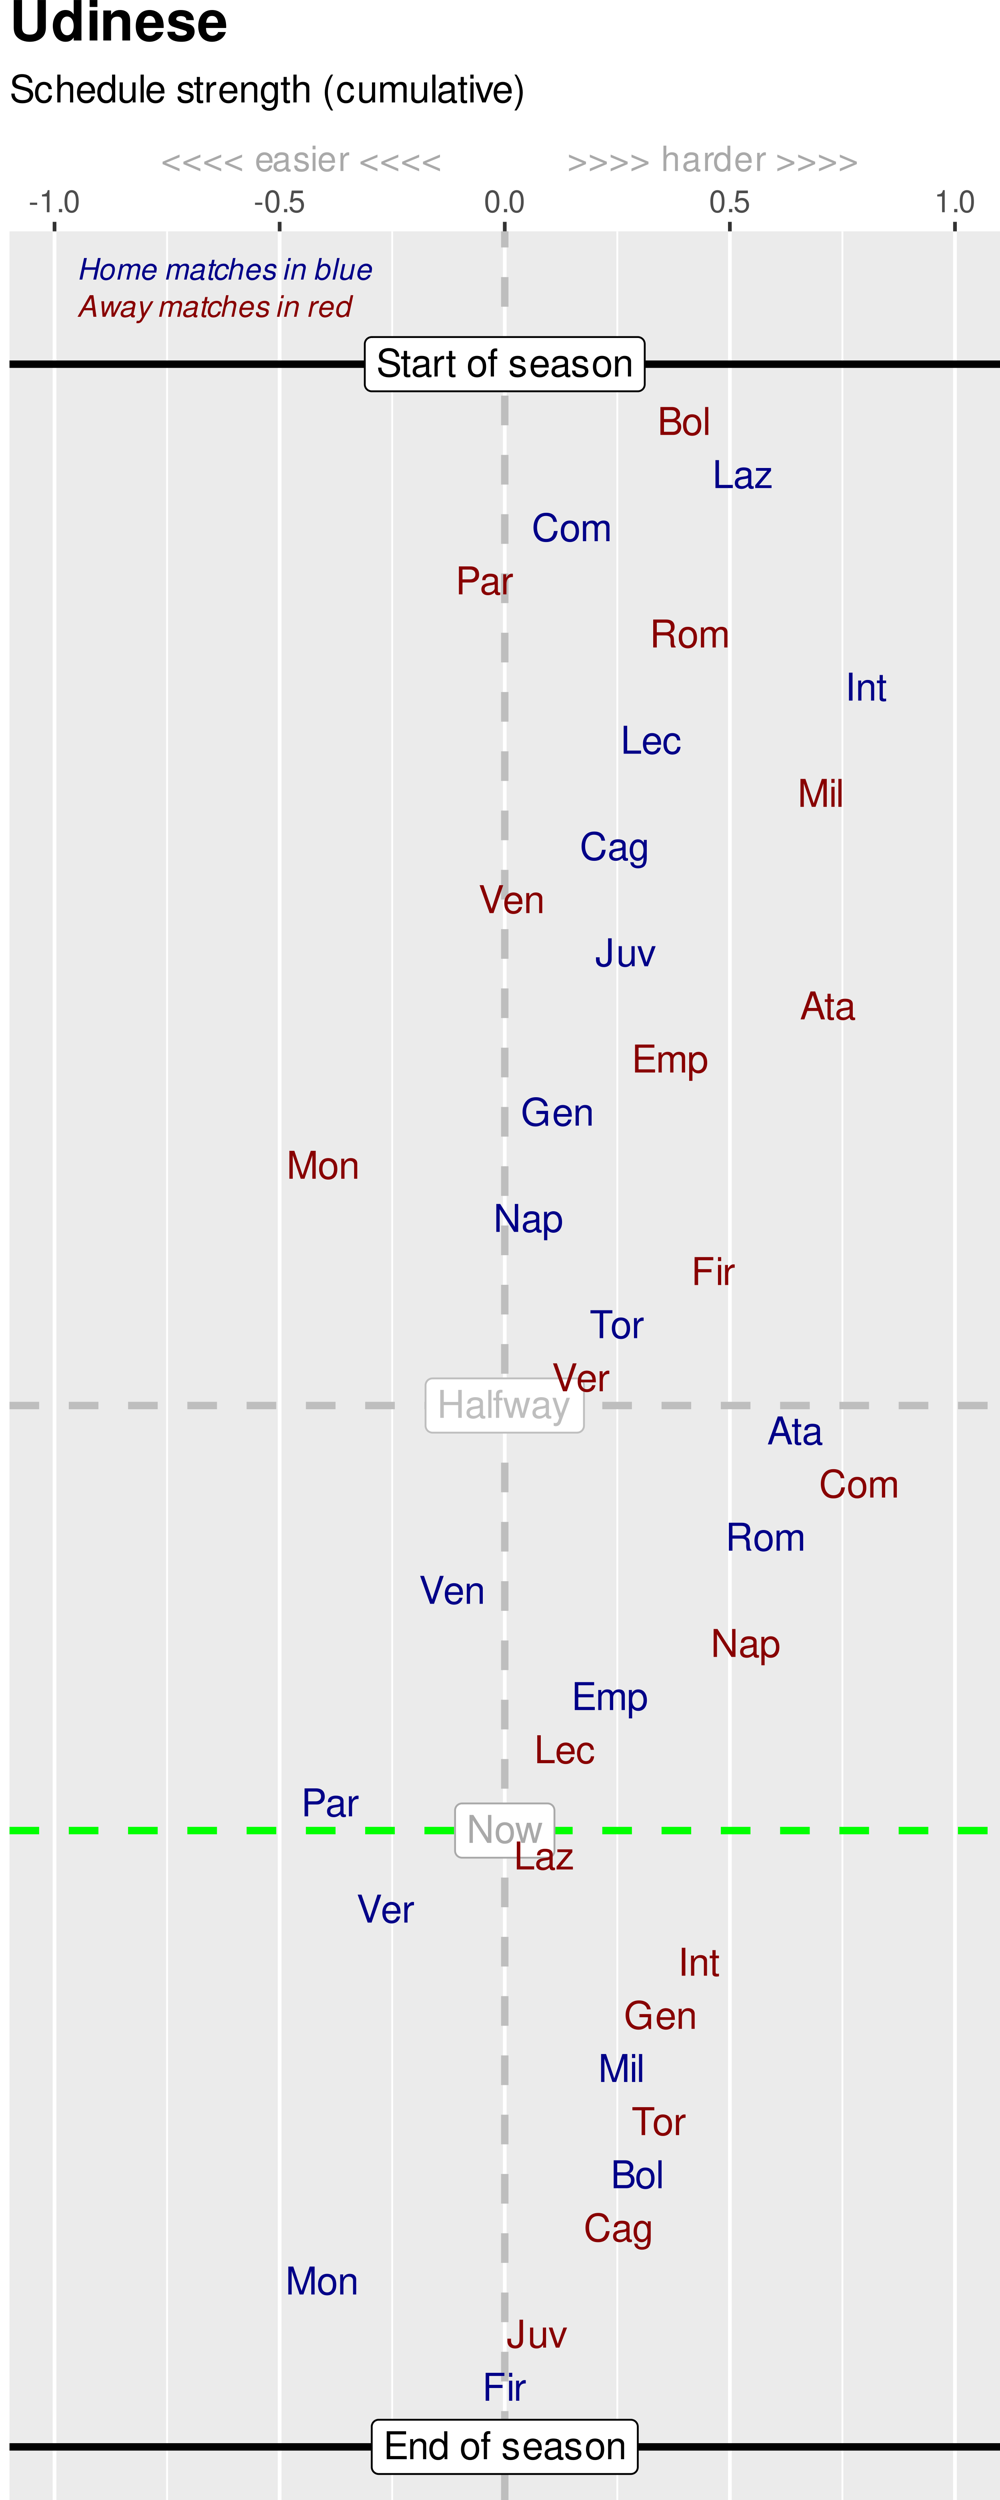 <?xml version="1.0" encoding="UTF-8"?>
<svg xmlns="http://www.w3.org/2000/svg" xmlns:xlink="http://www.w3.org/1999/xlink" width="288" height="720" viewBox="0 0 288 720">
<defs>
<g>
<g id="glyph-0-0">
<path d="M 7.141 -8.047 L 6.172 -8.047 L 6.172 -1.469 L 1.953 -8.047 L 0.844 -8.047 L 0.844 0 L 1.812 0 L 1.812 -6.531 L 5.969 0 L 7.141 0 Z M 7.141 -8.047 "/>
</g>
<g id="glyph-0-1">
<path d="M 3 -5.953 C 1.375 -5.953 0.391 -4.797 0.391 -2.844 C 0.391 -0.891 1.375 0.25 3.016 0.25 C 4.656 0.25 5.641 -0.906 5.641 -2.812 C 5.641 -4.812 4.688 -5.953 3 -5.953 Z M 3.016 -5.109 C 4.047 -5.109 4.672 -4.25 4.672 -2.812 C 4.672 -1.453 4.031 -0.594 3.016 -0.594 C 1.984 -0.594 1.359 -1.453 1.359 -2.844 C 1.359 -4.25 1.984 -5.109 3.016 -5.109 Z M 3.016 -5.109 "/>
</g>
<g id="glyph-0-2">
<path d="M 6.125 0 L 7.828 -5.781 L 6.781 -5.781 L 5.641 -1.281 L 4.5 -5.781 L 3.375 -5.781 L 2.266 -1.281 L 1.078 -5.781 L 0.062 -5.781 L 1.75 0 L 2.781 0 L 3.906 -4.547 L 5.078 0 Z M 6.125 0 "/>
</g>
<g id="glyph-0-3">
<path d="M 6.094 -3.672 L 6.094 0 L 7.109 0 L 7.109 -8.047 L 6.094 -8.047 L 6.094 -4.578 L 1.938 -4.578 L 1.938 -8.047 L 0.922 -8.047 L 0.922 0 L 1.938 0 L 1.938 -3.672 Z M 6.094 -3.672 "/>
</g>
<g id="glyph-0-4">
<path d="M 5.906 -0.547 C 5.812 -0.516 5.766 -0.516 5.719 -0.516 C 5.391 -0.516 5.219 -0.688 5.219 -0.969 L 5.219 -4.375 C 5.219 -5.406 4.469 -5.953 3.031 -5.953 C 2.188 -5.953 1.516 -5.719 1.109 -5.281 C 0.844 -4.984 0.734 -4.656 0.719 -4.078 L 1.641 -4.078 C 1.719 -4.781 2.141 -5.109 3 -5.109 C 3.844 -5.109 4.297 -4.797 4.297 -4.234 L 4.297 -4 C 4.281 -3.594 4.094 -3.453 3.344 -3.359 C 2.031 -3.188 1.828 -3.141 1.484 -3 C 0.812 -2.719 0.469 -2.203 0.469 -1.453 C 0.469 -0.406 1.188 0.25 2.359 0.25 C 3.094 0.25 3.672 0 4.328 -0.594 C 4.391 0 4.688 0.25 5.281 0.25 C 5.484 0.25 5.594 0.234 5.906 0.156 Z M 4.297 -1.828 C 4.297 -1.516 4.203 -1.328 3.938 -1.078 C 3.562 -0.734 3.109 -0.547 2.562 -0.547 C 1.844 -0.547 1.422 -0.891 1.422 -1.484 C 1.422 -2.094 1.828 -2.391 2.812 -2.547 C 3.797 -2.672 3.984 -2.719 4.297 -2.859 Z M 4.297 -1.828 "/>
</g>
<g id="glyph-0-5">
<path d="M 1.672 -8.047 L 0.75 -8.047 L 0.75 0 L 1.672 0 Z M 1.672 -8.047 "/>
</g>
<g id="glyph-0-6">
<path d="M 2.844 -5.781 L 1.891 -5.781 L 1.891 -6.688 C 1.891 -7.078 2.094 -7.281 2.531 -7.281 C 2.609 -7.281 2.641 -7.281 2.844 -7.266 L 2.844 -8.031 C 2.641 -8.078 2.516 -8.094 2.328 -8.094 C 1.484 -8.094 0.969 -7.594 0.969 -6.766 L 0.969 -5.781 L 0.203 -5.781 L 0.203 -5.031 L 0.969 -5.031 L 0.969 0 L 1.891 0 L 1.891 -5.031 L 2.844 -5.031 Z M 2.844 -5.781 "/>
</g>
<g id="glyph-0-7">
<path d="M 4.281 -5.781 L 2.688 -1.281 L 1.203 -5.781 L 0.219 -5.781 L 2.172 0.016 L 1.828 0.938 C 1.672 1.344 1.469 1.5 1.078 1.5 C 0.922 1.5 0.797 1.484 0.594 1.438 L 0.594 2.266 C 0.781 2.359 0.969 2.406 1.219 2.406 C 1.516 2.406 1.828 2.312 2.078 2.125 C 2.359 1.922 2.531 1.672 2.703 1.219 L 5.281 -5.781 Z M 4.281 -5.781 "/>
</g>
<g id="glyph-0-8">
<path d="M 2.016 -3.672 L 6.406 -3.672 L 6.406 -4.578 L 2.016 -4.578 L 2.016 -7.141 L 6.578 -7.141 L 6.578 -8.047 L 1 -8.047 L 1 0 L 6.766 0 L 6.766 -0.906 L 2.016 -0.906 Z M 2.016 -3.672 "/>
</g>
<g id="glyph-0-9">
<path d="M 0.766 -5.781 L 0.766 0 L 1.703 0 L 1.703 -3.188 C 1.703 -4.375 2.312 -5.141 3.266 -5.141 C 4 -5.141 4.469 -4.703 4.469 -4.016 L 4.469 0 L 5.375 0 L 5.375 -4.375 C 5.375 -5.328 4.656 -5.953 3.547 -5.953 C 2.688 -5.953 2.125 -5.625 1.625 -4.812 L 1.625 -5.781 Z M 0.766 -5.781 "/>
</g>
<g id="glyph-0-10">
<path d="M 5.469 -8.047 L 4.547 -8.047 L 4.547 -5.062 C 4.172 -5.641 3.547 -5.953 2.766 -5.953 C 1.266 -5.953 0.281 -4.75 0.281 -2.906 C 0.281 -0.953 1.234 0.25 2.812 0.25 C 3.594 0.25 4.156 -0.047 4.656 -0.766 L 4.656 0 L 5.469 0 Z M 2.922 -5.094 C 3.922 -5.094 4.547 -4.219 4.547 -2.828 C 4.547 -1.484 3.906 -0.609 2.938 -0.609 C 1.922 -0.609 1.25 -1.5 1.25 -2.844 C 1.25 -4.203 1.922 -5.094 2.922 -5.094 Z M 2.922 -5.094 "/>
</g>
<g id="glyph-0-11">
</g>
<g id="glyph-0-12">
<path d="M 4.844 -4.172 C 4.828 -5.312 4.078 -5.953 2.734 -5.953 C 1.391 -5.953 0.516 -5.266 0.516 -4.188 C 0.516 -3.281 0.984 -2.844 2.359 -2.516 L 3.219 -2.312 C 3.859 -2.156 4.109 -1.922 4.109 -1.516 C 4.109 -0.969 3.562 -0.594 2.766 -0.594 C 2.266 -0.594 1.844 -0.734 1.609 -0.984 C 1.469 -1.156 1.406 -1.312 1.344 -1.719 L 0.375 -1.719 C 0.422 -0.391 1.172 0.25 2.688 0.25 C 4.141 0.25 5.078 -0.469 5.078 -1.578 C 5.078 -2.438 4.578 -2.922 3.438 -3.188 L 2.547 -3.406 C 1.797 -3.578 1.484 -3.828 1.484 -4.234 C 1.484 -4.766 1.953 -5.109 2.703 -5.109 C 3.453 -5.109 3.844 -4.781 3.859 -4.172 Z M 4.844 -4.172 "/>
</g>
<g id="glyph-0-13">
<path d="M 5.672 -2.578 C 5.672 -3.469 5.594 -4 5.438 -4.438 C 5.062 -5.375 4.172 -5.953 3.094 -5.953 C 1.484 -5.953 0.438 -4.734 0.438 -2.812 C 0.438 -0.906 1.438 0.25 3.078 0.25 C 4.391 0.25 5.312 -0.5 5.547 -1.75 L 4.625 -1.75 C 4.359 -1 3.844 -0.594 3.109 -0.594 C 2.516 -0.594 2.016 -0.859 1.719 -1.344 C 1.484 -1.672 1.406 -2.016 1.406 -2.578 Z M 1.422 -3.344 C 1.5 -4.406 2.156 -5.109 3.078 -5.109 C 4.016 -5.109 4.672 -4.375 4.672 -3.344 Z M 1.422 -3.344 "/>
</g>
<g id="glyph-0-14">
<path d="M 6.578 -5.688 C 6.578 -6.234 6.547 -6.391 6.375 -6.766 C 5.938 -7.703 5 -8.188 3.641 -8.188 C 1.859 -8.188 0.766 -7.281 0.766 -5.828 C 0.766 -4.844 1.297 -4.219 2.359 -3.938 L 4.359 -3.406 C 5.375 -3.141 5.828 -2.734 5.828 -2.109 C 5.828 -1.672 5.594 -1.234 5.266 -1 C 4.938 -0.766 4.438 -0.656 3.781 -0.656 C 2.891 -0.656 2.312 -0.859 1.922 -1.328 C 1.625 -1.672 1.484 -2.062 1.5 -2.562 L 0.531 -2.562 C 0.547 -1.828 0.688 -1.344 1 -0.891 C 1.562 -0.125 2.484 0.25 3.719 0.25 C 4.672 0.25 5.453 0.031 5.969 -0.359 C 6.516 -0.797 6.859 -1.516 6.859 -2.203 C 6.859 -3.203 6.234 -3.938 5.141 -4.234 L 3.125 -4.766 C 2.156 -5.031 1.797 -5.344 1.797 -5.969 C 1.797 -6.781 2.516 -7.328 3.594 -7.328 C 4.875 -7.328 5.594 -6.75 5.609 -5.688 Z M 6.578 -5.688 "/>
</g>
<g id="glyph-0-15">
<path d="M 2.812 -5.781 L 1.859 -5.781 L 1.859 -7.375 L 0.938 -7.375 L 0.938 -5.781 L 0.156 -5.781 L 0.156 -5.031 L 0.938 -5.031 L 0.938 -0.656 C 0.938 -0.062 1.344 0.25 2.062 0.25 C 2.297 0.25 2.5 0.234 2.812 0.172 L 2.812 -0.594 C 2.672 -0.562 2.547 -0.547 2.359 -0.547 C 1.969 -0.547 1.859 -0.656 1.859 -1.078 L 1.859 -5.031 L 2.812 -5.031 Z M 2.812 -5.781 "/>
</g>
<g id="glyph-0-16">
<path d="M 0.766 -5.781 L 0.766 0 L 1.688 0 L 1.688 -3 C 1.703 -4.391 2.281 -5.016 3.547 -4.984 L 3.547 -5.922 C 3.391 -5.938 3.297 -5.953 3.188 -5.953 C 2.594 -5.953 2.141 -5.594 1.609 -4.734 L 1.609 -5.781 Z M 0.766 -5.781 "/>
</g>
<g id="glyph-0-17">
<path d="M 0.875 0 L 4.5 0 C 5.266 0 5.828 -0.203 6.266 -0.672 C 6.656 -1.094 6.875 -1.672 6.875 -2.297 C 6.875 -3.266 6.438 -3.859 5.406 -4.25 C 6.156 -4.594 6.531 -5.188 6.531 -6.016 C 6.531 -6.609 6.312 -7.109 5.891 -7.484 C 5.453 -7.875 4.922 -8.047 4.141 -8.047 L 0.875 -8.047 Z M 1.906 -4.578 L 1.906 -7.141 L 3.891 -7.141 C 4.469 -7.141 4.781 -7.062 5.062 -6.859 C 5.344 -6.641 5.5 -6.312 5.5 -5.859 C 5.5 -5.422 5.344 -5.094 5.062 -4.875 C 4.781 -4.656 4.469 -4.578 3.891 -4.578 Z M 1.906 -0.906 L 1.906 -3.672 L 4.406 -3.672 C 5.312 -3.672 5.859 -3.156 5.859 -2.281 C 5.859 -1.422 5.312 -0.906 4.406 -0.906 Z M 1.906 -0.906 "/>
</g>
<g id="glyph-0-18">
<path d="M 1.906 -8.047 L 0.891 -8.047 L 0.891 0 L 5.891 0 L 5.891 -0.906 L 1.906 -0.906 Z M 1.906 -8.047 "/>
</g>
<g id="glyph-0-19">
<path d="M 4.891 -5.781 L 0.578 -5.781 L 0.578 -4.984 L 3.797 -4.984 L 0.344 -0.828 L 0.344 0 L 5.047 0 L 5.047 -0.812 L 1.453 -0.812 L 4.891 -4.969 Z M 4.891 -5.781 "/>
</g>
<g id="glyph-0-20">
<path d="M 7.312 -5.562 C 7 -7.328 5.969 -8.188 4.203 -8.188 C 3.125 -8.188 2.25 -7.844 1.656 -7.188 C 0.922 -6.391 0.531 -5.234 0.531 -3.938 C 0.531 -2.609 0.938 -1.469 1.688 -0.688 C 2.312 -0.047 3.109 0.25 4.172 0.25 C 6.125 0.25 7.234 -0.812 7.484 -2.938 L 6.422 -2.938 C 6.328 -2.391 6.219 -2.016 6.047 -1.688 C 5.719 -1.031 5.031 -0.656 4.172 -0.656 C 2.578 -0.656 1.562 -1.938 1.562 -3.938 C 1.562 -6.016 2.516 -7.281 4.094 -7.281 C 4.734 -7.281 5.344 -7.094 5.672 -6.766 C 5.969 -6.5 6.141 -6.172 6.266 -5.562 Z M 7.312 -5.562 "/>
</g>
<g id="glyph-0-21">
<path d="M 0.766 -5.781 L 0.766 0 L 1.703 0 L 1.703 -3.641 C 1.703 -4.469 2.312 -5.141 3.062 -5.141 C 3.75 -5.141 4.125 -4.734 4.125 -3.984 L 4.125 0 L 5.062 0 L 5.062 -3.641 C 5.062 -4.469 5.672 -5.141 6.422 -5.141 C 7.094 -5.141 7.484 -4.719 7.484 -3.984 L 7.484 0 L 8.422 0 L 8.422 -4.344 C 8.422 -5.375 7.828 -5.953 6.734 -5.953 C 5.969 -5.953 5.5 -5.719 4.953 -5.078 C 4.625 -5.688 4.156 -5.953 3.406 -5.953 C 2.625 -5.953 2.109 -5.672 1.625 -4.969 L 1.625 -5.781 Z M 0.766 -5.781 "/>
</g>
<g id="glyph-0-22">
<path d="M 2.031 -3.406 L 4.562 -3.406 C 5.188 -3.406 5.688 -3.594 6.125 -3.984 C 6.609 -4.438 6.812 -4.953 6.812 -5.688 C 6.812 -7.203 5.922 -8.047 4.328 -8.047 L 1 -8.047 L 1 0 L 2.031 0 Z M 2.031 -4.312 L 2.031 -7.141 L 4.172 -7.141 C 5.156 -7.141 5.75 -6.609 5.75 -5.734 C 5.75 -4.844 5.156 -4.312 4.172 -4.312 Z M 2.031 -4.312 "/>
</g>
<g id="glyph-0-23">
<path d="M 2.062 -3.469 L 4.703 -3.469 C 5.625 -3.469 6.031 -3.031 6.031 -2.031 L 6.016 -1.312 C 6.016 -0.812 6.109 -0.328 6.25 0 L 7.5 0 L 7.5 -0.25 C 7.109 -0.516 7.031 -0.812 7.016 -1.875 C 7 -3.203 6.797 -3.594 5.922 -3.984 C 6.828 -4.438 7.188 -4.969 7.188 -5.906 C 7.188 -7.297 6.328 -8.047 4.734 -8.047 L 1.031 -8.047 L 1.031 0 L 2.062 0 Z M 2.062 -4.375 L 2.062 -7.141 L 4.547 -7.141 C 5.109 -7.141 5.453 -7.062 5.703 -6.844 C 5.969 -6.609 6.125 -6.234 6.125 -5.766 C 6.125 -4.812 5.641 -4.375 4.547 -4.375 Z M 2.062 -4.375 "/>
</g>
<g id="glyph-0-24">
<path d="M 2.141 -8.047 L 1.109 -8.047 L 1.109 0 L 2.141 0 Z M 2.141 -8.047 "/>
</g>
<g id="glyph-0-25">
<path d="M 5.203 -3.844 C 5.156 -4.406 5.031 -4.766 4.812 -5.094 C 4.422 -5.641 3.719 -5.953 2.922 -5.953 C 1.344 -5.953 0.344 -4.719 0.344 -2.797 C 0.344 -0.922 1.344 0.25 2.906 0.25 C 4.281 0.25 5.156 -0.578 5.266 -1.984 L 4.344 -1.984 C 4.188 -1.062 3.719 -0.594 2.922 -0.594 C 1.906 -0.594 1.297 -1.422 1.297 -2.797 C 1.297 -4.234 1.906 -5.109 2.906 -5.109 C 3.672 -5.109 4.172 -4.656 4.281 -3.844 Z M 5.203 -3.844 "/>
</g>
<g id="glyph-0-26">
<path d="M 5.172 0 L 7.438 -6.75 L 7.438 0 L 8.406 0 L 8.406 -8.047 L 6.984 -8.047 L 4.641 -1.031 L 2.25 -8.047 L 0.828 -8.047 L 0.828 0 L 1.797 0 L 1.797 -6.75 L 4.094 0 Z M 5.172 0 "/>
</g>
<g id="glyph-0-27">
<path d="M 1.656 -5.781 L 0.734 -5.781 L 0.734 0 L 1.656 0 Z M 1.656 -8.047 L 0.734 -8.047 L 0.734 -6.891 L 1.656 -6.891 Z M 1.656 -8.047 "/>
</g>
<g id="glyph-0-28">
<path d="M 4.469 -5.781 L 4.469 -4.953 C 4 -5.641 3.484 -5.953 2.766 -5.953 C 1.359 -5.953 0.391 -4.656 0.391 -2.797 C 0.391 -1.828 0.625 -1.109 1.109 -0.531 C 1.547 -0.016 2.094 0.25 2.703 0.25 C 3.391 0.25 3.891 -0.062 4.375 -0.781 L 4.375 -0.484 C 4.375 1.062 3.938 1.641 2.797 1.641 C 2.016 1.641 1.609 1.328 1.516 0.656 L 0.578 0.656 C 0.656 1.734 1.516 2.406 2.766 2.406 C 3.625 2.406 4.328 2.125 4.703 1.672 C 5.141 1.125 5.312 0.406 5.312 -0.953 L 5.312 -5.781 Z M 2.844 -5.109 C 3.828 -5.109 4.375 -4.281 4.375 -2.812 C 4.375 -1.406 3.812 -0.594 2.844 -0.594 C 1.906 -0.594 1.344 -1.422 1.344 -2.844 C 1.344 -4.266 1.906 -5.109 2.844 -5.109 Z M 2.844 -5.109 "/>
</g>
<g id="glyph-0-29">
<path d="M 4.328 0 L 7.125 -8.047 L 6.031 -8.047 L 3.797 -1.234 L 1.438 -8.047 L 0.328 -8.047 L 3.219 0 Z M 4.328 0 "/>
</g>
<g id="glyph-0-30">
<path d="M 3.672 -8.047 L 3.672 -2.391 C 3.672 -1.75 3.609 -1.375 3.422 -1.109 C 3.219 -0.797 2.844 -0.609 2.438 -0.609 C 1.672 -0.609 1.234 -1.125 1.234 -2.062 L 1.234 -2.578 L 0.188 -2.578 L 0.188 -1.875 C 0.188 -0.578 1.047 0.25 2.438 0.25 C 3.828 0.25 4.703 -0.625 4.703 -2.016 L 4.703 -8.047 Z M 3.672 -8.047 "/>
</g>
<g id="glyph-0-31">
<path d="M 5.328 0 L 5.328 -5.781 L 4.406 -5.781 L 4.406 -2.5 C 4.406 -1.328 3.797 -0.547 2.828 -0.547 C 2.094 -0.547 1.641 -1 1.641 -1.688 L 1.641 -5.781 L 0.719 -5.781 L 0.719 -1.328 C 0.719 -0.359 1.438 0.25 2.562 0.25 C 3.406 0.25 3.953 -0.047 4.5 -0.812 L 4.5 0 Z M 5.328 0 "/>
</g>
<g id="glyph-0-32">
<path d="M 3.141 0 L 5.375 -5.781 L 4.328 -5.781 L 2.703 -1.094 L 1.156 -5.781 L 0.109 -5.781 L 2.141 0 Z M 3.141 0 "/>
</g>
<g id="glyph-0-33">
<path d="M 5.234 -2.422 L 6.062 0 L 7.219 0 L 4.391 -8.047 L 3.062 -8.047 L 0.188 0 L 1.281 0 L 2.125 -2.422 Z M 4.953 -3.281 L 2.391 -3.281 L 3.719 -6.953 Z M 4.953 -3.281 "/>
</g>
<g id="glyph-0-34">
<path d="M 0.594 2.406 L 1.531 2.406 L 1.531 -0.609 C 2.016 -0.016 2.547 0.25 3.297 0.25 C 4.812 0.25 5.781 -0.953 5.781 -2.797 C 5.781 -4.734 4.828 -5.953 3.297 -5.953 C 2.5 -5.953 1.875 -5.594 1.453 -4.922 L 1.453 -5.781 L 0.594 -5.781 Z M 3.141 -5.094 C 4.156 -5.094 4.812 -4.203 4.812 -2.812 C 4.812 -1.5 4.141 -0.609 3.141 -0.609 C 2.156 -0.609 1.531 -1.484 1.531 -2.844 C 1.531 -4.203 2.156 -5.094 3.141 -5.094 Z M 3.141 -5.094 "/>
</g>
<g id="glyph-0-35">
<path d="M 7.828 -4.25 L 4.469 -4.25 L 4.469 -3.344 L 6.922 -3.344 L 6.922 -3.125 C 6.922 -1.688 5.859 -0.656 4.391 -0.656 C 3.578 -0.656 2.844 -0.953 2.359 -1.469 C 1.828 -2.047 1.516 -3 1.516 -4 C 1.516 -5.969 2.641 -7.281 4.344 -7.281 C 5.562 -7.281 6.453 -6.656 6.672 -5.609 L 7.719 -5.609 C 7.438 -7.25 6.203 -8.188 4.359 -8.188 C 3.375 -8.188 2.578 -7.938 1.938 -7.406 C 1 -6.641 0.484 -5.391 0.484 -3.938 C 0.484 -1.469 2 0.25 4.172 0.25 C 5.266 0.25 6.125 -0.156 6.922 -1.031 L 7.188 0.047 L 7.828 0.047 Z M 7.828 -4.25 "/>
</g>
<g id="glyph-0-36">
<path d="M 2.016 -3.672 L 5.859 -3.672 L 5.859 -4.578 L 2.016 -4.578 L 2.016 -7.141 L 6.391 -7.141 L 6.391 -8.047 L 1 -8.047 L 1 0 L 2.016 0 Z M 2.016 -3.672 "/>
</g>
<g id="glyph-0-37">
<path d="M 3.906 -7.141 L 6.547 -7.141 L 6.547 -8.047 L 0.234 -8.047 L 0.234 -7.141 L 2.891 -7.141 L 2.891 0 L 3.906 0 Z M 3.906 -7.141 "/>
</g>
<g id="glyph-1-0">
<path d="M 1.406 -2.078 L 1.172 -2.078 L 1.172 -1.297 C 1.078 -1.453 0.906 -1.531 0.719 -1.531 C 0.328 -1.531 0.078 -1.219 0.078 -0.75 C 0.078 -0.25 0.312 0.062 0.719 0.062 C 0.922 0.062 1.062 -0.016 1.203 -0.203 L 1.203 0 L 1.406 0 Z M 0.75 -1.312 C 1.016 -1.312 1.172 -1.094 1.172 -0.734 C 1.172 -0.391 1 -0.156 0.75 -0.156 C 0.5 -0.156 0.328 -0.391 0.328 -0.734 C 0.328 -1.078 0.5 -1.312 0.75 -1.312 Z M 0.75 -1.312 "/>
</g>
<g id="glyph-1-1">
<path d="M 0.781 -1.531 C 0.359 -1.531 0.109 -1.234 0.109 -0.734 C 0.109 -0.234 0.359 0.062 0.781 0.062 C 1.203 0.062 1.453 -0.234 1.453 -0.719 C 1.453 -1.234 1.203 -1.531 0.781 -1.531 Z M 0.781 -1.312 C 1.047 -1.312 1.203 -1.094 1.203 -0.719 C 1.203 -0.375 1.031 -0.156 0.781 -0.156 C 0.516 -0.156 0.344 -0.375 0.344 -0.734 C 0.344 -1.094 0.516 -1.312 0.781 -1.312 Z M 0.781 -1.312 "/>
</g>
<g id="glyph-1-2">
<path d="M 0.719 -1.484 L 0.484 -1.484 L 0.484 -1.906 L 0.234 -1.906 L 0.234 -1.484 L 0.047 -1.484 L 0.047 -1.297 L 0.234 -1.297 L 0.234 -0.172 C 0.234 -0.016 0.344 0.062 0.531 0.062 C 0.594 0.062 0.641 0.062 0.719 0.047 L 0.719 -0.156 C 0.688 -0.141 0.656 -0.141 0.609 -0.141 C 0.5 -0.141 0.484 -0.172 0.484 -0.281 L 0.484 -1.297 L 0.719 -1.297 Z M 0.719 -1.484 "/>
</g>
<g id="glyph-2-0">
<path d="M 4.469 -1.875 L 4.703 0 L 5.578 0 L 4.703 -6.219 L 3.688 -6.219 L 0.141 0 L 0.984 0 L 2.031 -1.875 Z M 4.391 -2.531 L 2.422 -2.531 L 4.047 -5.375 Z M 4.391 -2.531 "/>
</g>
<g id="glyph-2-1">
<path d="M 4.75 0 L 7 -4.469 L 6.219 -4.469 L 4.547 -0.984 L 4.453 -4.469 L 3.562 -4.469 L 1.938 -0.984 L 1.781 -4.469 L 1 -4.469 L 1.344 0 L 2.172 0 L 3.828 -3.562 L 3.938 0 Z M 4.75 0 "/>
</g>
<g id="glyph-2-2">
<path d="M 4.703 -0.438 C 4.625 -0.422 4.594 -0.422 4.562 -0.422 C 4.391 -0.422 4.281 -0.484 4.25 -0.578 C 4.234 -0.609 4.234 -0.625 4.234 -0.672 C 4.234 -0.688 4.234 -0.719 4.25 -0.75 L 4.797 -3.312 C 4.844 -3.547 4.844 -3.547 4.844 -3.641 C 4.844 -4.047 4.5 -4.406 3.984 -4.531 C 3.781 -4.578 3.578 -4.594 3.359 -4.594 C 2.172 -4.594 1.453 -4.094 1.281 -3.141 L 2 -3.141 C 2.078 -3.391 2.141 -3.5 2.266 -3.625 C 2.453 -3.828 2.812 -3.938 3.172 -3.938 C 3.562 -3.938 3.875 -3.812 4.016 -3.594 C 4.062 -3.547 4.078 -3.469 4.078 -3.391 C 4.078 -3.359 4.062 -3.297 4.062 -3.234 L 4.031 -3.078 C 3.969 -2.75 3.781 -2.625 3.172 -2.578 C 2.328 -2.5 1.938 -2.438 1.641 -2.328 C 1.078 -2.109 0.719 -1.734 0.594 -1.234 C 0.578 -1.125 0.547 -1 0.547 -0.891 C 0.547 -0.406 0.797 -0.047 1.219 0.109 C 1.375 0.156 1.578 0.203 1.781 0.203 C 2.094 0.203 2.438 0.141 2.75 0.031 C 3.016 -0.062 3.141 -0.156 3.5 -0.453 L 3.5 -0.359 C 3.5 -0.125 3.625 0.078 3.828 0.141 C 3.922 0.172 4.031 0.203 4.141 0.203 C 4.25 0.203 4.281 0.203 4.484 0.141 C 4.5 0.141 4.547 0.125 4.594 0.125 Z M 3.672 -1.406 C 3.562 -0.875 2.812 -0.422 2.062 -0.422 C 1.766 -0.422 1.547 -0.5 1.422 -0.625 C 1.344 -0.719 1.312 -0.844 1.312 -0.984 C 1.312 -1.266 1.469 -1.547 1.719 -1.703 C 1.922 -1.828 2.172 -1.891 2.609 -1.953 C 3.469 -2.078 3.469 -2.078 3.844 -2.203 Z M 3.672 -1.406 "/>
</g>
<g id="glyph-2-3">
<path d="M 4.281 -4.469 L 2.281 -1 L 1.891 -4.469 L 1.125 -4.469 L 1.703 0.031 L 1.266 0.719 C 1.078 1.031 1 1.078 0.812 1.141 C 0.75 1.156 0.656 1.172 0.578 1.172 C 0.484 1.172 0.453 1.172 0.203 1.141 L 0.062 1.781 C 0.156 1.812 0.219 1.828 0.281 1.844 C 0.344 1.844 0.406 1.859 0.484 1.859 C 1.094 1.859 1.531 1.578 1.891 0.938 L 5.031 -4.469 Z M 4.281 -4.469 "/>
</g>
<g id="glyph-2-4">
</g>
<g id="glyph-2-5">
<path d="M 1.547 -4.469 L 0.609 0 L 1.328 0 L 1.922 -2.812 C 2.062 -3.453 2.641 -3.984 3.203 -3.984 C 3.578 -3.984 3.859 -3.781 3.906 -3.516 C 3.906 -3.484 3.906 -3.453 3.906 -3.391 C 3.906 -3.297 3.891 -3.188 3.875 -3.078 L 3.219 0 L 3.938 0 L 4.531 -2.812 C 4.672 -3.469 5.25 -3.984 5.875 -3.984 C 6.266 -3.984 6.516 -3.734 6.516 -3.328 C 6.516 -3.203 6.516 -3.203 6.438 -2.906 L 5.828 0 L 6.547 0 L 7.219 -3.188 C 7.25 -3.281 7.266 -3.562 7.266 -3.656 C 7.266 -3.875 7.172 -4.125 7 -4.312 C 6.812 -4.516 6.594 -4.594 6.188 -4.594 C 5.625 -4.594 5.141 -4.375 4.641 -3.891 C 4.562 -4.203 4.375 -4.406 4.125 -4.516 C 3.969 -4.578 3.812 -4.594 3.609 -4.594 C 3.016 -4.594 2.641 -4.422 2.094 -3.922 L 2.203 -4.469 Z M 1.547 -4.469 "/>
</g>
<g id="glyph-2-6">
<path d="M 3.125 -4.469 L 2.359 -4.469 L 2.625 -5.703 L 1.906 -5.703 L 1.641 -4.469 L 1.047 -4.469 L 0.922 -3.906 L 1.531 -3.906 L 0.859 -0.75 C 0.844 -0.656 0.828 -0.562 0.828 -0.484 C 0.828 -0.141 0.969 0.062 1.312 0.156 C 1.406 0.172 1.5 0.203 1.594 0.203 C 1.766 0.203 2.016 0.172 2.141 0.141 L 2.281 -0.484 C 2 -0.422 1.984 -0.422 1.875 -0.422 C 1.703 -0.422 1.609 -0.484 1.562 -0.594 C 1.562 -0.609 1.562 -0.625 1.562 -0.641 C 1.562 -0.672 1.562 -0.719 1.578 -0.766 L 2.25 -3.906 L 3 -3.906 Z M 3.125 -4.469 "/>
</g>
<g id="glyph-2-7">
<path d="M 4.703 -2.969 L 4.703 -3.094 C 4.719 -3.219 4.719 -3.312 4.719 -3.344 C 4.719 -3.828 4.344 -4.344 3.875 -4.5 C 3.688 -4.562 3.484 -4.594 3.25 -4.594 C 2.484 -4.594 1.797 -4.281 1.344 -3.688 C 0.938 -3.172 0.641 -2.234 0.641 -1.453 C 0.641 -0.766 1.031 -0.141 1.547 0.078 C 1.75 0.156 1.984 0.203 2.25 0.203 C 2.938 0.203 3.531 -0.047 3.922 -0.516 C 4.141 -0.766 4.281 -1.062 4.422 -1.531 L 3.703 -1.531 C 3.453 -0.844 2.984 -0.453 2.359 -0.453 C 2 -0.453 1.703 -0.625 1.547 -0.891 C 1.453 -1.078 1.406 -1.312 1.406 -1.547 C 1.406 -2.094 1.578 -2.734 1.859 -3.188 C 2.188 -3.688 2.609 -3.938 3.125 -3.938 C 3.562 -3.938 3.844 -3.766 3.953 -3.422 C 3.969 -3.328 4 -3.25 4 -3.156 C 4 -3.109 4 -3.047 3.984 -2.969 Z M 4.703 -2.969 "/>
</g>
<g id="glyph-2-8">
<path d="M 1.922 -6.219 L 0.594 0 L 1.312 0 L 1.828 -2.469 C 2.031 -3.406 2.641 -3.984 3.406 -3.984 C 3.844 -3.984 4.141 -3.688 4.141 -3.266 C 4.141 -3.156 4.141 -3.156 4.094 -2.922 L 3.469 0 L 4.188 0 L 4.859 -3.203 C 4.891 -3.312 4.891 -3.422 4.891 -3.531 C 4.891 -4.047 4.609 -4.438 4.172 -4.547 C 4.031 -4.578 3.906 -4.594 3.75 -4.594 C 3.109 -4.594 2.703 -4.422 2.156 -3.922 L 2.641 -6.219 Z M 1.922 -6.219 "/>
</g>
<g id="glyph-2-9">
<path d="M 4.797 -2 C 4.922 -2.656 4.953 -2.859 4.953 -3.141 C 4.953 -3.969 4.234 -4.594 3.312 -4.594 C 2.578 -4.594 1.875 -4.25 1.438 -3.672 C 1.031 -3.141 0.719 -2.172 0.719 -1.469 C 0.719 -1.016 0.922 -0.547 1.25 -0.234 C 1.547 0.062 1.922 0.203 2.406 0.203 C 3.422 0.203 4.312 -0.438 4.578 -1.359 L 3.859 -1.359 C 3.547 -0.766 3.094 -0.453 2.531 -0.453 C 1.844 -0.453 1.469 -0.875 1.469 -1.609 C 1.469 -1.797 1.469 -1.875 1.516 -2 Z M 1.656 -2.609 C 1.891 -3.391 2.516 -3.938 3.203 -3.938 C 3.734 -3.938 4.062 -3.656 4.172 -3.141 C 4.188 -3.062 4.203 -2.984 4.203 -2.891 C 4.203 -2.812 4.188 -2.75 4.172 -2.609 Z M 1.656 -2.609 "/>
</g>
<g id="glyph-2-10">
<path d="M 4.391 -3.219 C 4.422 -3.406 4.438 -3.484 4.438 -3.594 C 4.438 -4.188 3.875 -4.594 3.031 -4.594 C 2.438 -4.594 1.906 -4.422 1.562 -4.094 C 1.25 -3.781 1.047 -3.344 1.047 -2.938 C 1.047 -2.422 1.344 -2.172 2.234 -1.938 L 2.859 -1.781 C 3.141 -1.703 3.266 -1.656 3.344 -1.562 C 3.406 -1.484 3.453 -1.359 3.453 -1.281 C 3.453 -1.172 3.375 -0.969 3.297 -0.859 C 3.156 -0.688 2.906 -0.547 2.594 -0.5 C 2.469 -0.469 2.359 -0.453 2.234 -0.453 C 1.719 -0.453 1.422 -0.625 1.344 -0.938 C 1.328 -1 1.312 -1.062 1.312 -1.125 C 1.312 -1.172 1.328 -1.25 1.328 -1.328 L 0.578 -1.328 C 0.531 -1.141 0.516 -1.031 0.516 -0.891 C 0.516 -0.391 0.875 -0.016 1.469 0.125 C 1.672 0.172 1.891 0.203 2.109 0.203 C 3.375 0.203 4.203 -0.453 4.203 -1.469 C 4.203 -2 3.922 -2.266 3.172 -2.453 L 2.531 -2.625 C 2.125 -2.719 1.891 -2.859 1.812 -3.031 C 1.812 -3.047 1.797 -3.094 1.797 -3.125 C 1.797 -3.297 1.906 -3.516 2.062 -3.656 C 2.266 -3.859 2.516 -3.938 2.891 -3.938 C 3.297 -3.938 3.547 -3.828 3.641 -3.594 C 3.672 -3.547 3.672 -3.484 3.672 -3.406 C 3.672 -3.359 3.672 -3.297 3.672 -3.219 Z M 4.391 -3.219 "/>
</g>
<g id="glyph-2-11">
<path d="M 2.234 -4.469 L 1.516 -4.469 L 0.562 0 L 1.281 0 Z M 2.609 -6.219 L 1.891 -6.219 L 1.703 -5.344 L 2.422 -5.344 Z M 2.609 -6.219 "/>
</g>
<g id="glyph-2-12">
<path d="M 1.547 -4.469 L 0.594 0 L 1.312 0 L 1.828 -2.469 C 2.031 -3.406 2.641 -3.984 3.406 -3.984 C 3.828 -3.984 4.141 -3.688 4.141 -3.297 C 4.141 -3.234 4.125 -3.125 4.094 -2.984 L 3.469 0 L 4.188 0 L 4.859 -3.203 C 4.891 -3.312 4.891 -3.422 4.891 -3.531 C 4.891 -4.031 4.594 -4.422 4.156 -4.547 C 4.031 -4.578 3.891 -4.594 3.734 -4.594 C 3.094 -4.594 2.531 -4.375 2.078 -3.922 L 2.188 -4.469 Z M 1.547 -4.469 "/>
</g>
<g id="glyph-2-13">
<path d="M 1.531 -4.469 L 0.594 0 L 1.312 0 L 1.797 -2.328 C 2.016 -3.328 2.578 -3.844 3.484 -3.844 L 3.562 -3.844 L 3.719 -4.578 L 3.672 -4.578 C 3.594 -4.594 3.531 -4.594 3.453 -4.594 C 2.953 -4.594 2.578 -4.375 2.031 -3.766 L 2.188 -4.469 Z M 1.531 -4.469 "/>
</g>
<g id="glyph-2-14">
<path d="M 5.547 -6.219 L 4.828 -6.219 L 4.312 -3.828 C 4.109 -4.25 3.906 -4.438 3.547 -4.531 C 3.406 -4.578 3.25 -4.594 3.094 -4.594 C 1.688 -4.594 0.625 -3.25 0.625 -1.453 C 0.625 -0.453 1.188 0.203 2.078 0.203 C 2.453 0.203 2.844 0.078 3.188 -0.125 C 3.438 -0.281 3.547 -0.406 3.672 -0.641 L 3.531 0 L 4.219 0 Z M 3.031 -3.938 C 3.422 -3.938 3.781 -3.734 3.922 -3.406 C 4 -3.234 4.031 -3.031 4.031 -2.797 C 4.031 -2.281 3.906 -1.766 3.641 -1.328 C 3.312 -0.75 2.891 -0.453 2.375 -0.453 C 1.953 -0.453 1.641 -0.656 1.5 -0.984 C 1.422 -1.172 1.375 -1.391 1.375 -1.625 C 1.375 -2.562 1.844 -3.531 2.469 -3.828 C 2.641 -3.906 2.797 -3.938 3.031 -3.938 Z M 3.031 -3.938 "/>
</g>
<g id="glyph-2-15">
<path d="M 5.297 -2.828 L 4.688 0 L 5.5 0 L 6.812 -6.219 L 6.016 -6.219 L 5.438 -3.531 L 2.266 -3.531 L 2.828 -6.219 L 2.031 -6.219 L 0.703 0 L 1.516 0 L 2.109 -2.828 Z M 5.297 -2.828 "/>
</g>
<g id="glyph-2-16">
<path d="M 3.281 -4.594 C 1.984 -4.594 1.125 -3.766 0.781 -2.203 C 0.719 -1.922 0.688 -1.656 0.688 -1.406 C 0.688 -0.453 1.344 0.203 2.297 0.203 C 3.109 0.203 3.766 -0.141 4.234 -0.797 C 4.625 -1.328 4.906 -2.266 4.906 -3 C 4.906 -3.641 4.578 -4.219 4.062 -4.438 C 3.828 -4.547 3.578 -4.594 3.281 -4.594 Z M 3.172 -3.938 C 3.594 -3.938 3.953 -3.719 4.078 -3.375 C 4.141 -3.203 4.156 -3.047 4.156 -2.844 C 4.156 -1.875 3.719 -0.938 3.078 -0.609 C 2.859 -0.516 2.656 -0.453 2.422 -0.453 C 2 -0.453 1.656 -0.672 1.531 -1.031 C 1.469 -1.203 1.438 -1.375 1.438 -1.562 C 1.438 -1.969 1.531 -2.406 1.688 -2.812 C 1.891 -3.281 2.156 -3.594 2.531 -3.781 C 2.734 -3.891 2.938 -3.938 3.172 -3.938 Z M 3.172 -3.938 "/>
</g>
<g id="glyph-2-17">
<path d="M 1.781 -6.219 L 0.453 0 L 1.094 0 L 1.25 -0.672 C 1.516 -0.047 1.875 0.203 2.516 0.203 C 3.078 0.203 3.688 -0.062 4.062 -0.469 C 4.641 -1.078 5.016 -2.047 5.016 -2.922 C 5.016 -3.609 4.672 -4.203 4.125 -4.469 C 3.938 -4.562 3.734 -4.594 3.5 -4.594 C 3.156 -4.594 2.781 -4.5 2.531 -4.344 C 2.375 -4.25 2.266 -4.156 2 -3.875 L 2.5 -6.219 Z M 3.266 -3.938 C 3.672 -3.938 3.984 -3.75 4.141 -3.406 C 4.219 -3.219 4.266 -3.016 4.266 -2.766 C 4.266 -1.828 3.766 -0.891 3.109 -0.578 C 2.922 -0.5 2.75 -0.453 2.531 -0.453 C 2.141 -0.453 1.828 -0.641 1.688 -0.984 C 1.609 -1.172 1.578 -1.359 1.578 -1.562 C 1.578 -2.547 2.031 -3.453 2.703 -3.812 C 2.875 -3.906 3.047 -3.938 3.266 -3.938 Z M 3.266 -3.938 "/>
</g>
<g id="glyph-2-18">
<path d="M 2.625 -6.219 L 1.906 -6.219 L 0.578 0 L 1.297 0 Z M 2.625 -6.219 "/>
</g>
<g id="glyph-2-19">
<path d="M 4.125 0 L 5.062 -4.469 L 4.344 -4.469 L 3.812 -1.938 C 3.625 -1.016 3.016 -0.422 2.281 -0.422 C 1.891 -0.422 1.609 -0.594 1.547 -0.906 C 1.531 -0.969 1.531 -1.031 1.531 -1.078 C 1.531 -1.141 1.531 -1.219 1.547 -1.312 L 2.234 -4.469 L 1.516 -4.469 L 0.781 -1.031 C 0.766 -0.938 0.75 -0.844 0.75 -0.734 C 0.75 -0.281 1.031 0.047 1.516 0.156 C 1.641 0.172 1.781 0.203 1.922 0.203 C 2.594 0.203 3.078 -0.016 3.578 -0.484 L 3.469 0 Z M 4.125 0 "/>
</g>
<g id="glyph-3-0">
<path d="M 2.5 -2.75 L 0.406 -2.75 L 0.406 -2.109 L 2.5 -2.109 Z M 2.5 -2.75 "/>
</g>
<g id="glyph-3-1">
<path d="M 2.281 -4.531 L 2.281 0 L 3.047 0 L 3.047 -6.359 L 2.547 -6.359 C 2.266 -5.391 2.094 -5.25 0.891 -5.094 L 0.891 -4.531 Z M 2.281 -4.531 "/>
</g>
<g id="glyph-3-2">
<path d="M 1.688 -0.922 L 0.766 -0.922 L 0.766 0 L 1.688 0 Z M 1.688 -0.922 "/>
</g>
<g id="glyph-3-3">
<path d="M 2.422 -6.359 C 1.844 -6.359 1.312 -6.094 0.984 -5.672 C 0.578 -5.109 0.375 -4.25 0.375 -3.078 C 0.375 -0.938 1.078 0.203 2.422 0.203 C 3.734 0.203 4.453 -0.938 4.453 -3.031 C 4.453 -4.25 4.266 -5.078 3.859 -5.672 C 3.531 -6.109 3.016 -6.359 2.422 -6.359 Z M 2.422 -5.672 C 3.25 -5.672 3.672 -4.828 3.672 -3.094 C 3.672 -1.281 3.266 -0.438 2.406 -0.438 C 1.578 -0.438 1.172 -1.312 1.172 -3.062 C 1.172 -4.828 1.578 -5.672 2.422 -5.672 Z M 2.422 -5.672 "/>
</g>
<g id="glyph-3-4">
<path d="M 4.188 -6.234 L 0.969 -6.234 L 0.5 -2.844 L 1.219 -2.844 C 1.578 -3.266 1.875 -3.422 2.359 -3.422 C 3.203 -3.422 3.719 -2.844 3.719 -1.922 C 3.719 -1.031 3.203 -0.484 2.359 -0.484 C 1.688 -0.484 1.266 -0.828 1.078 -1.531 L 0.312 -1.531 C 0.406 -1.016 0.5 -0.781 0.688 -0.547 C 1.031 -0.078 1.672 0.203 2.375 0.203 C 3.641 0.203 4.516 -0.719 4.516 -2.031 C 4.516 -3.266 3.688 -4.109 2.5 -4.109 C 2.062 -4.109 1.703 -4 1.344 -3.734 L 1.594 -5.469 L 4.188 -5.469 Z M 4.188 -6.234 "/>
</g>
<g id="glyph-4-0">
</g>
<g id="glyph-4-1">
<path d="M 0.453 -1.984 L 5.344 0.094 L 5.344 -0.703 L 1.406 -2.344 L 5.344 -3.953 L 5.344 -4.734 L 0.453 -2.672 Z M 0.453 -1.984 "/>
</g>
<g id="glyph-4-2">
<path d="M 5.125 -2.344 C 5.125 -3.141 5.062 -3.625 4.922 -4.016 C 4.578 -4.875 3.781 -5.391 2.797 -5.391 C 1.344 -5.391 0.406 -4.281 0.406 -2.547 C 0.406 -0.812 1.297 0.234 2.781 0.234 C 3.984 0.234 4.812 -0.453 5.016 -1.594 L 4.188 -1.594 C 3.953 -0.906 3.484 -0.547 2.812 -0.547 C 2.281 -0.547 1.828 -0.781 1.547 -1.219 C 1.344 -1.516 1.281 -1.812 1.266 -2.344 Z M 1.297 -3.016 C 1.359 -3.984 1.953 -4.625 2.797 -4.625 C 3.641 -4.625 4.234 -3.953 4.234 -3.016 Z M 1.297 -3.016 "/>
</g>
<g id="glyph-4-3">
<path d="M 5.344 -0.484 C 5.266 -0.469 5.219 -0.469 5.172 -0.469 C 4.875 -0.469 4.719 -0.625 4.719 -0.875 L 4.719 -3.953 C 4.719 -4.891 4.047 -5.391 2.75 -5.391 C 1.984 -5.391 1.375 -5.172 1.016 -4.781 C 0.766 -4.516 0.672 -4.203 0.656 -3.688 L 1.484 -3.688 C 1.562 -4.328 1.938 -4.625 2.719 -4.625 C 3.484 -4.625 3.891 -4.344 3.891 -3.844 L 3.891 -3.625 C 3.875 -3.266 3.703 -3.125 3.016 -3.047 C 1.844 -2.891 1.656 -2.844 1.344 -2.719 C 0.734 -2.453 0.422 -2 0.422 -1.312 C 0.422 -0.375 1.078 0.234 2.141 0.234 C 2.797 0.234 3.328 0 3.922 -0.547 C 3.984 0 4.234 0.234 4.781 0.234 C 4.953 0.234 5.062 0.203 5.344 0.141 Z M 3.891 -1.656 C 3.891 -1.375 3.812 -1.203 3.562 -0.969 C 3.219 -0.656 2.812 -0.5 2.312 -0.5 C 1.672 -0.5 1.297 -0.812 1.297 -1.344 C 1.297 -1.891 1.656 -2.172 2.547 -2.297 C 3.438 -2.422 3.609 -2.453 3.891 -2.594 Z M 3.891 -1.656 "/>
</g>
<g id="glyph-4-4">
<path d="M 4.375 -3.781 C 4.375 -4.812 3.688 -5.391 2.484 -5.391 C 1.266 -5.391 0.469 -4.766 0.469 -3.797 C 0.469 -2.969 0.891 -2.578 2.125 -2.281 L 2.906 -2.094 C 3.484 -1.953 3.719 -1.734 3.719 -1.375 C 3.719 -0.875 3.234 -0.547 2.5 -0.547 C 2.047 -0.547 1.672 -0.672 1.453 -0.891 C 1.328 -1.047 1.266 -1.188 1.219 -1.562 L 0.344 -1.562 C 0.375 -0.344 1.062 0.234 2.438 0.234 C 3.75 0.234 4.594 -0.422 4.594 -1.438 C 4.594 -2.203 4.156 -2.641 3.109 -2.891 L 2.312 -3.078 C 1.625 -3.234 1.344 -3.453 1.344 -3.828 C 1.344 -4.312 1.766 -4.625 2.453 -4.625 C 3.125 -4.625 3.484 -4.328 3.5 -3.781 Z M 4.375 -3.781 "/>
</g>
<g id="glyph-4-5">
<path d="M 1.5 -5.234 L 0.672 -5.234 L 0.672 0 L 1.5 0 Z M 1.5 -7.297 L 0.656 -7.297 L 0.656 -6.234 L 1.5 -6.234 Z M 1.5 -7.297 "/>
</g>
<g id="glyph-4-6">
<path d="M 0.688 -5.234 L 0.688 0 L 1.531 0 L 1.531 -2.719 C 1.547 -3.984 2.062 -4.547 3.203 -4.516 L 3.203 -5.359 C 3.062 -5.375 2.984 -5.391 2.891 -5.391 C 2.344 -5.391 1.938 -5.062 1.453 -4.297 L 1.453 -5.234 Z M 0.688 -5.234 "/>
</g>
<g id="glyph-4-7">
<path d="M 5.391 -2.672 L 0.5 -4.734 L 0.5 -3.953 L 4.438 -2.312 L 0.5 -0.703 L 0.5 0.094 L 5.391 -1.984 Z M 5.391 -2.672 "/>
</g>
<g id="glyph-4-8">
<path d="M 0.703 -7.297 L 0.703 0 L 1.531 0 L 1.531 -2.891 C 1.531 -3.953 2.094 -4.656 2.953 -4.656 C 3.234 -4.656 3.484 -4.578 3.688 -4.438 C 3.938 -4.25 4.031 -4 4.031 -3.625 L 4.031 0 L 4.859 0 L 4.859 -3.953 C 4.859 -4.844 4.234 -5.391 3.203 -5.391 C 2.469 -5.391 2.016 -5.156 1.531 -4.516 L 1.531 -7.297 Z M 0.703 -7.297 "/>
</g>
<g id="glyph-4-9">
<path d="M 4.953 -7.297 L 4.125 -7.297 L 4.125 -4.578 C 3.766 -5.109 3.203 -5.391 2.516 -5.391 C 1.156 -5.391 0.266 -4.297 0.266 -2.625 C 0.266 -0.859 1.125 0.234 2.547 0.234 C 3.266 0.234 3.766 -0.047 4.203 -0.688 L 4.203 0 L 4.953 0 Z M 2.656 -4.609 C 3.547 -4.609 4.125 -3.812 4.125 -2.562 C 4.125 -1.344 3.547 -0.547 2.656 -0.547 C 1.734 -0.547 1.125 -1.359 1.125 -2.578 C 1.125 -3.797 1.734 -4.609 2.656 -4.609 Z M 2.656 -4.609 "/>
</g>
<g id="glyph-5-0">
<path d="M 6.562 -5.672 C 6.562 -6.219 6.516 -6.375 6.344 -6.75 C 5.906 -7.672 4.969 -8.156 3.625 -8.156 C 1.859 -8.156 0.766 -7.25 0.766 -5.797 C 0.766 -4.812 1.281 -4.203 2.344 -3.922 L 4.328 -3.406 C 5.359 -3.141 5.812 -2.734 5.812 -2.094 C 5.812 -1.672 5.578 -1.234 5.234 -0.984 C 4.922 -0.766 4.406 -0.656 3.766 -0.656 C 2.875 -0.656 2.297 -0.859 1.906 -1.312 C 1.609 -1.672 1.484 -2.062 1.5 -2.547 L 0.531 -2.547 C 0.531 -1.812 0.688 -1.328 1 -0.891 C 1.547 -0.125 2.469 0.25 3.703 0.25 C 4.656 0.25 5.438 0.031 5.953 -0.359 C 6.484 -0.797 6.828 -1.5 6.828 -2.203 C 6.828 -3.188 6.219 -3.922 5.125 -4.219 L 3.109 -4.75 C 2.141 -5.016 1.797 -5.328 1.797 -5.938 C 1.797 -6.75 2.516 -7.297 3.594 -7.297 C 4.859 -7.297 5.578 -6.719 5.594 -5.672 Z M 6.562 -5.672 "/>
</g>
<g id="glyph-5-1">
<path d="M 5.188 -3.828 C 5.141 -4.391 5.016 -4.75 4.797 -5.078 C 4.406 -5.609 3.703 -5.922 2.906 -5.922 C 1.344 -5.922 0.344 -4.703 0.344 -2.781 C 0.344 -0.922 1.328 0.25 2.891 0.25 C 4.266 0.25 5.141 -0.578 5.25 -1.984 L 4.328 -1.984 C 4.172 -1.062 3.703 -0.594 2.922 -0.594 C 1.906 -0.594 1.297 -1.422 1.297 -2.781 C 1.297 -4.219 1.891 -5.078 2.891 -5.078 C 3.656 -5.078 4.141 -4.625 4.25 -3.828 Z M 5.188 -3.828 "/>
</g>
<g id="glyph-5-2">
<path d="M 0.766 -8.016 L 0.766 0 L 1.688 0 L 1.688 -3.172 C 1.688 -4.359 2.297 -5.125 3.25 -5.125 C 3.547 -5.125 3.844 -5.031 4.062 -4.875 C 4.328 -4.672 4.438 -4.406 4.438 -4 L 4.438 0 L 5.344 0 L 5.344 -4.359 C 5.344 -5.328 4.656 -5.922 3.531 -5.922 C 2.719 -5.922 2.219 -5.672 1.688 -4.969 L 1.688 -8.016 Z M 0.766 -8.016 "/>
</g>
<g id="glyph-5-3">
<path d="M 5.641 -2.578 C 5.641 -3.453 5.578 -3.984 5.406 -4.406 C 5.031 -5.359 4.156 -5.922 3.078 -5.922 C 1.469 -5.922 0.438 -4.703 0.438 -2.812 C 0.438 -0.906 1.438 0.25 3.062 0.25 C 4.375 0.25 5.297 -0.5 5.516 -1.75 L 4.594 -1.75 C 4.344 -0.984 3.828 -0.594 3.094 -0.594 C 2.516 -0.594 2.016 -0.859 1.703 -1.344 C 1.484 -1.672 1.406 -2 1.391 -2.578 Z M 1.422 -3.328 C 1.5 -4.391 2.141 -5.078 3.062 -5.078 C 4 -5.078 4.656 -4.359 4.656 -3.328 Z M 1.422 -3.328 "/>
</g>
<g id="glyph-5-4">
<path d="M 5.438 -8.016 L 4.531 -8.016 L 4.531 -5.031 C 4.141 -5.625 3.531 -5.922 2.766 -5.922 C 1.266 -5.922 0.281 -4.734 0.281 -2.891 C 0.281 -0.953 1.234 0.25 2.797 0.25 C 3.594 0.25 4.141 -0.047 4.625 -0.766 L 4.625 0 L 5.438 0 Z M 2.922 -5.078 C 3.906 -5.078 4.531 -4.203 4.531 -2.812 C 4.531 -1.484 3.891 -0.609 2.922 -0.609 C 1.906 -0.609 1.25 -1.5 1.25 -2.844 C 1.25 -4.188 1.906 -5.078 2.922 -5.078 Z M 2.922 -5.078 "/>
</g>
<g id="glyph-5-5">
<path d="M 5.297 0 L 5.297 -5.766 L 4.391 -5.766 L 4.391 -2.5 C 4.391 -1.312 3.766 -0.547 2.812 -0.547 C 2.094 -0.547 1.625 -0.984 1.625 -1.688 L 1.625 -5.766 L 0.719 -5.766 L 0.719 -1.312 C 0.719 -0.359 1.438 0.25 2.547 0.25 C 3.406 0.25 3.938 -0.047 4.484 -0.797 L 4.484 0 Z M 5.297 0 "/>
</g>
<g id="glyph-5-6">
<path d="M 1.672 -8.016 L 0.75 -8.016 L 0.75 0 L 1.672 0 Z M 1.672 -8.016 "/>
</g>
<g id="glyph-5-7">
</g>
<g id="glyph-5-8">
<path d="M 4.812 -4.156 C 4.812 -5.297 4.062 -5.922 2.734 -5.922 C 1.391 -5.922 0.516 -5.234 0.516 -4.172 C 0.516 -3.266 0.984 -2.844 2.344 -2.516 L 3.203 -2.297 C 3.844 -2.141 4.094 -1.906 4.094 -1.5 C 4.094 -0.953 3.547 -0.594 2.75 -0.594 C 2.25 -0.594 1.844 -0.734 1.609 -0.984 C 1.469 -1.141 1.391 -1.312 1.344 -1.719 L 0.375 -1.719 C 0.422 -0.391 1.172 0.25 2.672 0.25 C 4.125 0.25 5.047 -0.469 5.047 -1.578 C 5.047 -2.438 4.562 -2.906 3.422 -3.172 L 2.547 -3.391 C 1.797 -3.562 1.469 -3.812 1.469 -4.219 C 1.469 -4.75 1.953 -5.078 2.688 -5.078 C 3.438 -5.078 3.828 -4.766 3.844 -4.156 Z M 4.812 -4.156 "/>
</g>
<g id="glyph-5-9">
<path d="M 2.797 -5.766 L 1.844 -5.766 L 1.844 -7.344 L 0.938 -7.344 L 0.938 -5.766 L 0.156 -5.766 L 0.156 -5.016 L 0.938 -5.016 L 0.938 -0.656 C 0.938 -0.062 1.328 0.25 2.047 0.25 C 2.281 0.25 2.484 0.234 2.797 0.172 L 2.797 -0.594 C 2.656 -0.562 2.547 -0.547 2.359 -0.547 C 1.953 -0.547 1.844 -0.656 1.844 -1.062 L 1.844 -5.016 L 2.797 -5.016 Z M 2.797 -5.766 "/>
</g>
<g id="glyph-5-10">
<path d="M 0.766 -5.766 L 0.766 0 L 1.688 0 L 1.688 -2.984 C 1.688 -4.375 2.266 -5 3.531 -4.969 L 3.531 -5.891 C 3.375 -5.922 3.281 -5.922 3.172 -5.922 C 2.578 -5.922 2.141 -5.578 1.609 -4.719 L 1.609 -5.766 Z M 0.766 -5.766 "/>
</g>
<g id="glyph-5-11">
<path d="M 0.766 -5.766 L 0.766 0 L 1.688 0 L 1.688 -3.172 C 1.688 -4.359 2.312 -5.125 3.25 -5.125 C 3.984 -5.125 4.438 -4.688 4.438 -4 L 4.438 0 L 5.359 0 L 5.359 -4.359 C 5.359 -5.312 4.641 -5.922 3.531 -5.922 C 2.672 -5.922 2.125 -5.594 1.609 -4.797 L 1.609 -5.766 Z M 0.766 -5.766 "/>
</g>
<g id="glyph-5-12">
<path d="M 4.438 -5.766 L 4.438 -4.922 C 3.984 -5.625 3.469 -5.922 2.75 -5.922 C 1.359 -5.922 0.391 -4.625 0.391 -2.781 C 0.391 -1.812 0.609 -1.109 1.109 -0.531 C 1.547 -0.016 2.094 0.25 2.688 0.25 C 3.375 0.25 3.875 -0.062 4.359 -0.781 L 4.359 -0.484 C 4.359 1.062 3.922 1.625 2.781 1.625 C 2 1.625 1.594 1.312 1.5 0.656 L 0.578 0.656 C 0.656 1.734 1.5 2.391 2.766 2.391 C 3.609 2.391 4.312 2.125 4.688 1.656 C 5.125 1.125 5.297 0.406 5.297 -0.953 L 5.297 -5.766 Z M 2.844 -5.078 C 3.812 -5.078 4.359 -4.266 4.359 -2.812 C 4.359 -1.406 3.797 -0.594 2.844 -0.594 C 1.891 -0.594 1.344 -1.422 1.344 -2.844 C 1.344 -4.25 1.891 -5.078 2.844 -5.078 Z M 2.844 -5.078 "/>
</g>
<g id="glyph-5-13">
<path d="M 2.594 -8.016 C 1.5 -6.578 0.797 -4.578 0.797 -2.844 C 0.797 -1.109 1.5 0.891 2.594 2.328 L 3.203 2.328 C 2.234 0.766 1.688 -1.094 1.688 -2.844 C 1.688 -4.594 2.234 -6.453 3.203 -8.016 Z M 2.594 -8.016 "/>
</g>
<g id="glyph-5-14">
<path d="M 0.766 -5.766 L 0.766 0 L 1.688 0 L 1.688 -3.625 C 1.688 -4.453 2.297 -5.125 3.047 -5.125 C 3.734 -5.125 4.109 -4.703 4.109 -3.969 L 4.109 0 L 5.031 0 L 5.031 -3.625 C 5.031 -4.453 5.641 -5.125 6.391 -5.125 C 7.062 -5.125 7.453 -4.703 7.453 -3.969 L 7.453 0 L 8.375 0 L 8.375 -4.328 C 8.375 -5.359 7.781 -5.922 6.703 -5.922 C 5.938 -5.922 5.484 -5.703 4.938 -5.047 C 4.594 -5.672 4.141 -5.922 3.391 -5.922 C 2.625 -5.922 2.094 -5.641 1.609 -4.953 L 1.609 -5.766 Z M 0.766 -5.766 "/>
</g>
<g id="glyph-5-15">
<path d="M 5.891 -0.531 C 5.781 -0.516 5.734 -0.516 5.688 -0.516 C 5.375 -0.516 5.188 -0.688 5.188 -0.969 L 5.188 -4.359 C 5.188 -5.375 4.438 -5.922 3.031 -5.922 C 2.172 -5.922 1.5 -5.688 1.109 -5.266 C 0.844 -4.969 0.734 -4.625 0.719 -4.062 L 1.641 -4.062 C 1.719 -4.766 2.141 -5.078 2.984 -5.078 C 3.828 -5.078 4.281 -4.781 4.281 -4.219 L 4.281 -3.984 C 4.266 -3.594 4.062 -3.438 3.328 -3.344 C 2.031 -3.172 1.828 -3.141 1.469 -2.984 C 0.797 -2.703 0.469 -2.203 0.469 -1.453 C 0.469 -0.406 1.188 0.25 2.359 0.25 C 3.078 0.25 3.656 0 4.312 -0.594 C 4.375 0 4.656 0.25 5.266 0.25 C 5.453 0.25 5.578 0.234 5.891 0.156 Z M 4.281 -1.812 C 4.281 -1.5 4.188 -1.312 3.922 -1.062 C 3.547 -0.719 3.094 -0.547 2.547 -0.547 C 1.844 -0.547 1.422 -0.891 1.422 -1.469 C 1.422 -2.078 1.812 -2.391 2.812 -2.531 C 3.781 -2.656 3.969 -2.703 4.281 -2.844 Z M 4.281 -1.812 "/>
</g>
<g id="glyph-5-16">
<path d="M 1.656 -5.766 L 0.734 -5.766 L 0.734 0 L 1.656 0 Z M 1.656 -8.016 L 0.719 -8.016 L 0.719 -6.859 L 1.656 -6.859 Z M 1.656 -8.016 "/>
</g>
<g id="glyph-5-17">
<path d="M 3.141 0 L 5.344 -5.766 L 4.312 -5.766 L 2.688 -1.094 L 1.141 -5.766 L 0.109 -5.766 L 2.141 0 Z M 3.141 0 "/>
</g>
<g id="glyph-5-18">
<path d="M 1.016 2.328 C 2.125 0.891 2.812 -1.109 2.812 -2.844 C 2.812 -4.578 2.125 -6.578 1.016 -8.016 L 0.422 -8.016 C 1.391 -6.453 1.922 -4.594 1.922 -2.844 C 1.922 -1.094 1.391 0.766 0.422 2.328 Z M 1.016 2.328 "/>
</g>
<g id="glyph-6-0">
<path d="M 8.062 -11.656 L 8.062 -3.766 C 8.062 -2.359 7.344 -1.688 5.844 -1.688 C 4.344 -1.688 3.609 -2.359 3.609 -3.766 L 3.609 -11.656 L 1.219 -11.656 L 1.219 -3.766 C 1.219 -2.453 1.562 -1.516 2.359 -0.812 C 3.203 -0.047 4.438 0.375 5.844 0.375 C 7.25 0.375 8.484 -0.047 9.328 -0.812 C 10.109 -1.516 10.469 -2.453 10.469 -3.766 L 10.469 -11.656 Z M 8.062 -11.656 "/>
</g>
<g id="glyph-6-1">
<path d="M 6.484 0 L 8.719 0 L 8.719 -11.656 L 6.484 -11.656 L 6.484 -7.516 C 5.922 -8.391 5.188 -8.781 4.094 -8.781 C 2.031 -8.781 0.469 -6.797 0.469 -4.188 C 0.469 -3.031 0.812 -1.844 1.391 -1.016 C 1.984 -0.156 3.047 0.375 4.094 0.375 C 5.188 0.375 5.922 -0.016 6.484 -0.875 Z M 4.594 -6.906 C 5.734 -6.906 6.484 -5.828 6.484 -4.156 C 6.484 -2.594 5.719 -1.5 4.594 -1.5 C 3.469 -1.5 2.703 -2.609 2.703 -4.188 C 2.703 -5.812 3.469 -6.906 4.594 -6.906 Z M 4.594 -6.906 "/>
</g>
<g id="glyph-6-2">
<path d="M 3.312 -8.641 L 1.078 -8.641 L 1.078 0 L 3.312 0 Z M 3.312 -11.656 L 1.078 -11.656 L 1.078 -9.656 L 3.312 -9.656 Z M 3.312 -11.656 "/>
</g>
<g id="glyph-6-3">
<path d="M 1.016 -8.641 L 1.016 0 L 3.25 0 L 3.25 -5.188 C 3.25 -6.203 3.953 -6.875 5.062 -6.875 C 6.016 -6.875 6.5 -6.359 6.5 -5.328 L 6.5 0 L 8.734 0 L 8.734 -5.797 C 8.734 -7.719 7.703 -8.781 5.844 -8.781 C 4.672 -8.781 3.891 -8.375 3.25 -7.391 L 3.25 -8.641 Z M 1.016 -8.641 "/>
</g>
<g id="glyph-6-4">
<path d="M 8.391 -3.609 C 8.406 -3.812 8.406 -3.891 8.406 -4 C 8.406 -4.859 8.266 -5.656 8.062 -6.266 C 7.484 -7.844 6.094 -8.781 4.359 -8.781 C 1.875 -8.781 0.359 -6.984 0.359 -4.094 C 0.359 -1.328 1.859 0.375 4.297 0.375 C 6.234 0.375 7.812 -0.719 8.297 -2.438 L 6.094 -2.438 C 5.828 -1.75 5.203 -1.344 4.391 -1.344 C 3.75 -1.344 3.234 -1.609 2.906 -2.094 C 2.703 -2.422 2.625 -2.797 2.594 -3.609 Z M 2.625 -5.109 C 2.766 -6.438 3.328 -7.078 4.312 -7.078 C 5.344 -7.078 5.953 -6.391 6.062 -5.109 Z M 2.625 -5.109 "/>
</g>
<g id="glyph-6-5">
<path d="M 8.078 -5.859 C 8.047 -7.688 6.641 -8.781 4.312 -8.781 C 2.125 -8.781 0.766 -7.688 0.766 -5.906 C 0.766 -5.328 0.938 -4.828 1.25 -4.5 C 1.547 -4.188 1.828 -4.047 2.656 -3.781 L 5.328 -2.938 C 5.891 -2.766 6.078 -2.594 6.078 -2.234 C 6.078 -1.719 5.453 -1.391 4.422 -1.391 C 3.828 -1.391 3.375 -1.484 3.094 -1.703 C 2.844 -1.875 2.75 -2.047 2.656 -2.516 L 0.469 -2.516 C 0.531 -0.609 1.922 0.375 4.547 0.375 C 5.75 0.375 6.656 0.109 7.297 -0.406 C 7.938 -0.906 8.312 -1.719 8.312 -2.562 C 8.312 -3.688 7.766 -4.406 6.625 -4.734 L 3.797 -5.547 C 3.172 -5.75 3.016 -5.875 3.016 -6.219 C 3.016 -6.703 3.516 -7.031 4.297 -7.031 C 5.375 -7.031 5.906 -6.641 5.922 -5.859 Z M 8.078 -5.859 "/>
</g>
</g>
<clipPath id="clip-0">
<path clip-rule="nonzero" d="M 2.738 66.629 L 288 66.629 L 288 720 L 2.738 720 Z M 2.738 66.629 "/>
</clipPath>
<clipPath id="clip-1">
<path clip-rule="nonzero" d="M 47 66.629 L 49 66.629 L 49 720 L 47 720 Z M 47 66.629 "/>
</clipPath>
<clipPath id="clip-2">
<path clip-rule="nonzero" d="M 112 66.629 L 114 66.629 L 114 720 L 112 720 Z M 112 66.629 "/>
</clipPath>
<clipPath id="clip-3">
<path clip-rule="nonzero" d="M 177 66.629 L 179 66.629 L 179 720 L 177 720 Z M 177 66.629 "/>
</clipPath>
<clipPath id="clip-4">
<path clip-rule="nonzero" d="M 242 66.629 L 243 66.629 L 243 720 L 242 720 Z M 242 66.629 "/>
</clipPath>
<clipPath id="clip-5">
<path clip-rule="nonzero" d="M 15 66.629 L 17 66.629 L 17 720 L 15 720 Z M 15 66.629 "/>
</clipPath>
<clipPath id="clip-6">
<path clip-rule="nonzero" d="M 80 66.629 L 82 66.629 L 82 720 L 80 720 Z M 80 66.629 "/>
</clipPath>
<clipPath id="clip-7">
<path clip-rule="nonzero" d="M 144 66.629 L 146 66.629 L 146 720 L 144 720 Z M 144 66.629 "/>
</clipPath>
<clipPath id="clip-8">
<path clip-rule="nonzero" d="M 209 66.629 L 211 66.629 L 211 720 L 209 720 Z M 209 66.629 "/>
</clipPath>
<clipPath id="clip-9">
<path clip-rule="nonzero" d="M 274 66.629 L 276 66.629 L 276 720 L 274 720 Z M 274 66.629 "/>
</clipPath>
<clipPath id="clip-10">
<path clip-rule="nonzero" d="M 144 66.629 L 147 66.629 L 147 720 L 144 720 Z M 144 66.629 "/>
</clipPath>
<clipPath id="clip-11">
<path clip-rule="nonzero" d="M 2.738 526 L 288 526 L 288 529 L 2.738 529 Z M 2.738 526 "/>
</clipPath>
<clipPath id="clip-12">
<path clip-rule="nonzero" d="M 2.738 403 L 288 403 L 288 406 L 2.738 406 Z M 2.738 403 "/>
</clipPath>
<clipPath id="clip-13">
<path clip-rule="nonzero" d="M 2.738 703 L 288 703 L 288 706 L 2.738 706 Z M 2.738 703 "/>
</clipPath>
<clipPath id="clip-14">
<path clip-rule="nonzero" d="M 2.738 103 L 288 103 L 288 106 L 2.738 106 Z M 2.738 103 "/>
</clipPath>
</defs>
<rect x="-28.8" y="-72" width="345.6" height="864" fill="rgb(100%, 100%, 100%)" fill-opacity="1"/>
<path fill="none" stroke-width="1.067" stroke-linecap="round" stroke-linejoin="round" stroke="rgb(100%, 100%, 100%)" stroke-opacity="1" stroke-miterlimit="10" d="M 0 720 L 288 720 L 288 0 L 0 0 Z M 0 720 "/>
<g clip-path="url(#clip-0)">
<path fill-rule="nonzero" fill="rgb(92.157%, 92.157%, 92.157%)" fill-opacity="1" d="M 2.738 720 L 288 720 L 288 66.629 L 2.738 66.629 Z M 2.738 720 "/>
</g>
<g clip-path="url(#clip-1)">
<path fill="none" stroke-width="0.533" stroke-linecap="butt" stroke-linejoin="round" stroke="rgb(100%, 100%, 100%)" stroke-opacity="1" stroke-miterlimit="10" d="M 48.121 720 L 48.121 66.629 "/>
</g>
<g clip-path="url(#clip-2)">
<path fill="none" stroke-width="0.533" stroke-linecap="butt" stroke-linejoin="round" stroke="rgb(100%, 100%, 100%)" stroke-opacity="1" stroke-miterlimit="10" d="M 112.953 720 L 112.953 66.629 "/>
</g>
<g clip-path="url(#clip-3)">
<path fill="none" stroke-width="0.533" stroke-linecap="butt" stroke-linejoin="round" stroke="rgb(100%, 100%, 100%)" stroke-opacity="1" stroke-miterlimit="10" d="M 177.785 720 L 177.785 66.629 "/>
</g>
<g clip-path="url(#clip-4)">
<path fill="none" stroke-width="0.533" stroke-linecap="butt" stroke-linejoin="round" stroke="rgb(100%, 100%, 100%)" stroke-opacity="1" stroke-miterlimit="10" d="M 242.617 720 L 242.617 66.629 "/>
</g>
<g clip-path="url(#clip-5)">
<path fill="none" stroke-width="1.067" stroke-linecap="butt" stroke-linejoin="round" stroke="rgb(100%, 100%, 100%)" stroke-opacity="1" stroke-miterlimit="10" d="M 15.707 720 L 15.707 66.629 "/>
</g>
<g clip-path="url(#clip-6)">
<path fill="none" stroke-width="1.067" stroke-linecap="butt" stroke-linejoin="round" stroke="rgb(100%, 100%, 100%)" stroke-opacity="1" stroke-miterlimit="10" d="M 80.539 720 L 80.539 66.629 "/>
</g>
<g clip-path="url(#clip-7)">
<path fill="none" stroke-width="1.067" stroke-linecap="butt" stroke-linejoin="round" stroke="rgb(100%, 100%, 100%)" stroke-opacity="1" stroke-miterlimit="10" d="M 145.371 720 L 145.371 66.629 "/>
</g>
<g clip-path="url(#clip-8)">
<path fill="none" stroke-width="1.067" stroke-linecap="butt" stroke-linejoin="round" stroke="rgb(100%, 100%, 100%)" stroke-opacity="1" stroke-miterlimit="10" d="M 210.203 720 L 210.203 66.629 "/>
</g>
<g clip-path="url(#clip-9)">
<path fill="none" stroke-width="1.067" stroke-linecap="butt" stroke-linejoin="round" stroke="rgb(100%, 100%, 100%)" stroke-opacity="1" stroke-miterlimit="10" d="M 275.035 720 L 275.035 66.629 "/>
</g>
<g clip-path="url(#clip-10)">
<path fill="none" stroke-width="2.134" stroke-linecap="butt" stroke-linejoin="round" stroke="rgb(74.51%, 74.51%, 74.51%)" stroke-opacity="1" stroke-dasharray="8.536 8.536" stroke-miterlimit="10" d="M 145.371 720 L 145.371 66.629 "/>
</g>
<g clip-path="url(#clip-11)">
<path fill="none" stroke-width="2.134" stroke-linecap="butt" stroke-linejoin="round" stroke="rgb(0%, 100%, 0%)" stroke-opacity="1" stroke-dasharray="8.536 8.536" stroke-miterlimit="10" d="M 2.738 527.203 L 288 527.203 "/>
</g>
<path fill-rule="nonzero" fill="rgb(100%, 100%, 100%)" fill-opacity="1" stroke-width="0.533" stroke-linecap="round" stroke-linejoin="round" stroke="rgb(66.275%, 66.275%, 66.275%)" stroke-opacity="1" stroke-miterlimit="10" d="M 133.047 535.016 L 157.695 535.016 L 157.613 535.012 L 157.934 535 L 158.246 534.938 L 158.547 534.824 L 158.824 534.664 L 159.07 534.461 L 159.285 534.223 L 159.453 533.949 L 159.578 533.656 L 159.656 533.348 L 159.684 533.027 L 159.684 521.379 L 159.656 521.059 L 159.578 520.75 L 159.453 520.453 L 159.285 520.184 L 159.07 519.945 L 158.824 519.742 L 158.547 519.582 L 158.246 519.469 L 157.934 519.406 L 157.695 519.391 L 133.047 519.391 L 133.285 519.406 L 132.965 519.391 L 132.648 519.43 L 132.34 519.52 L 132.051 519.656 L 131.789 519.84 L 131.559 520.059 L 131.367 520.316 L 131.219 520.598 L 131.117 520.902 L 131.062 521.219 L 131.059 521.379 L 131.059 533.027 L 131.062 532.867 L 131.062 533.188 L 131.117 533.504 L 131.219 533.805 L 131.367 534.09 L 131.559 534.344 L 131.789 534.566 L 132.051 534.746 L 132.34 534.887 L 132.648 534.973 L 132.965 535.012 Z M 133.047 535.016 "/>
<g fill="rgb(66.275%, 66.275%, 66.275%)" fill-opacity="1">
<use xlink:href="#glyph-0-0" x="134.371" y="530.751"/>
<use xlink:href="#glyph-0-1" x="142.371" y="530.751"/>
<use xlink:href="#glyph-0-2" x="148.371" y="530.751"/>
</g>
<g clip-path="url(#clip-12)">
<path fill="none" stroke-width="2.134" stroke-linecap="butt" stroke-linejoin="round" stroke="rgb(74.51%, 74.51%, 74.51%)" stroke-opacity="1" stroke-dasharray="8.536 8.536" stroke-miterlimit="10" d="M 2.738 404.793 L 288 404.793 "/>
</g>
<g fill="rgb(53.333%, 0%, 0%)" fill-opacity="1">
<use xlink:href="#glyph-1-0" x="142.871" y="709.863"/>
<use xlink:href="#glyph-1-1" x="144.871" y="709.863"/>
<use xlink:href="#glyph-1-2" x="146.871" y="709.863"/>
</g>
<g clip-path="url(#clip-13)">
<path fill="none" stroke-width="2.134" stroke-linecap="butt" stroke-linejoin="round" stroke="rgb(0%, 0%, 0%)" stroke-opacity="1" stroke-miterlimit="10" d="M 2.738 704.699 L 288 704.699 "/>
</g>
<g clip-path="url(#clip-14)">
<path fill="none" stroke-width="2.134" stroke-linecap="butt" stroke-linejoin="round" stroke="rgb(0%, 0%, 0%)" stroke-opacity="1" stroke-miterlimit="10" d="M 2.738 104.883 L 288 104.883 "/>
</g>
<path fill-rule="nonzero" fill="rgb(100%, 100%, 100%)" fill-opacity="1" stroke-width="0.533" stroke-linecap="round" stroke-linejoin="round" stroke="rgb(74.51%, 74.51%, 74.51%)" stroke-opacity="1" stroke-miterlimit="10" d="M 124.547 412.602 L 166.195 412.602 L 166.113 412.602 L 166.434 412.59 L 166.746 412.523 L 167.047 412.41 L 167.324 412.25 L 167.57 412.051 L 167.785 411.809 L 167.953 411.539 L 168.078 411.246 L 168.156 410.934 L 168.184 410.617 L 168.184 398.965 L 168.156 398.648 L 168.078 398.336 L 167.953 398.043 L 167.785 397.773 L 167.57 397.535 L 167.324 397.332 L 167.047 397.172 L 166.746 397.059 L 166.434 396.992 L 166.195 396.98 L 124.547 396.98 L 124.785 396.992 L 124.465 396.98 L 124.148 397.02 L 123.84 397.109 L 123.551 397.246 L 123.289 397.426 L 123.059 397.648 L 122.867 397.906 L 122.719 398.188 L 122.617 398.492 L 122.562 398.805 L 122.559 398.965 L 122.559 410.617 L 122.562 410.457 L 122.562 410.777 L 122.617 411.09 L 122.719 411.395 L 122.867 411.68 L 123.059 411.934 L 123.289 412.156 L 123.551 412.336 L 123.84 412.473 L 124.148 412.562 L 124.465 412.602 Z M 124.547 412.602 "/>
<g fill="rgb(74.51%, 74.51%, 74.51%)" fill-opacity="1">
<use xlink:href="#glyph-0-3" x="125.871" y="408.341"/>
<use xlink:href="#glyph-0-4" x="133.871" y="408.341"/>
<use xlink:href="#glyph-0-5" x="139.871" y="408.341"/>
<use xlink:href="#glyph-0-6" x="141.871" y="408.341"/>
<use xlink:href="#glyph-0-2" x="144.871" y="408.341"/>
<use xlink:href="#glyph-0-4" x="152.871" y="408.341"/>
<use xlink:href="#glyph-0-7" x="158.871" y="408.341"/>
</g>
<path fill-rule="nonzero" fill="rgb(100%, 100%, 100%)" fill-opacity="1" stroke-width="0.533" stroke-linecap="round" stroke-linejoin="round" stroke="rgb(0%, 0%, 0%)" stroke-opacity="1" stroke-miterlimit="10" d="M 109.047 712.512 L 181.695 712.512 L 181.613 712.508 L 181.934 712.496 L 182.246 712.434 L 182.547 712.32 L 182.824 712.16 L 183.07 711.957 L 183.285 711.719 L 183.453 711.445 L 183.578 711.152 L 183.656 710.844 L 183.684 710.523 L 183.684 698.875 L 183.656 698.555 L 183.578 698.246 L 183.453 697.949 L 183.285 697.68 L 183.07 697.441 L 182.824 697.238 L 182.547 697.078 L 182.246 696.965 L 181.934 696.902 L 181.695 696.887 L 109.047 696.887 L 109.285 696.902 L 108.965 696.887 L 108.648 696.926 L 108.34 697.016 L 108.051 697.152 L 107.789 697.336 L 107.559 697.555 L 107.367 697.812 L 107.219 698.094 L 107.117 698.398 L 107.062 698.715 L 107.059 698.875 L 107.059 710.523 L 107.062 710.363 L 107.062 710.684 L 107.117 711 L 107.219 711.301 L 107.367 711.586 L 107.559 711.84 L 107.789 712.062 L 108.051 712.246 L 108.34 712.383 L 108.648 712.469 L 108.965 712.508 Z M 109.047 712.512 "/>
<g fill="rgb(0%, 0%, 0%)" fill-opacity="1">
<use xlink:href="#glyph-0-8" x="110.371" y="708.247"/>
<use xlink:href="#glyph-0-9" x="117.371" y="708.247"/>
<use xlink:href="#glyph-0-10" x="123.371" y="708.247"/>
<use xlink:href="#glyph-0-11" x="129.371" y="708.247"/>
<use xlink:href="#glyph-0-1" x="132.371" y="708.247"/>
<use xlink:href="#glyph-0-6" x="138.371" y="708.247"/>
<use xlink:href="#glyph-0-11" x="141.371" y="708.247"/>
<use xlink:href="#glyph-0-12" x="144.371" y="708.247"/>
<use xlink:href="#glyph-0-13" x="150.371" y="708.247"/>
<use xlink:href="#glyph-0-4" x="156.371" y="708.247"/>
<use xlink:href="#glyph-0-12" x="162.371" y="708.247"/>
<use xlink:href="#glyph-0-1" x="168.371" y="708.247"/>
<use xlink:href="#glyph-0-9" x="174.371" y="708.247"/>
</g>
<path fill-rule="nonzero" fill="rgb(100%, 100%, 100%)" fill-opacity="1" stroke-width="0.533" stroke-linecap="round" stroke-linejoin="round" stroke="rgb(0%, 0%, 0%)" stroke-opacity="1" stroke-miterlimit="10" d="M 107.047 112.695 L 183.695 112.695 L 183.613 112.695 L 183.934 112.68 L 184.246 112.617 L 184.547 112.504 L 184.824 112.344 L 185.07 112.141 L 185.285 111.902 L 185.453 111.633 L 185.578 111.336 L 185.656 111.027 L 185.684 110.707 L 185.684 99.059 L 185.656 98.738 L 185.578 98.43 L 185.453 98.137 L 185.285 97.863 L 185.07 97.625 L 184.824 97.422 L 184.547 97.262 L 184.246 97.148 L 183.934 97.086 L 183.695 97.07 L 107.047 97.07 L 107.285 97.086 L 106.965 97.074 L 106.648 97.113 L 106.34 97.199 L 106.051 97.34 L 105.789 97.52 L 105.559 97.742 L 105.367 97.996 L 105.219 98.281 L 105.117 98.582 L 105.062 98.898 L 105.059 99.059 L 105.059 110.707 L 105.062 110.547 L 105.062 110.867 L 105.117 111.184 L 105.219 111.488 L 105.367 111.77 L 105.559 112.027 L 105.789 112.246 L 106.051 112.43 L 106.34 112.566 L 106.648 112.656 L 106.965 112.695 Z M 107.047 112.695 "/>
<g fill="rgb(0%, 0%, 0%)" fill-opacity="1">
<use xlink:href="#glyph-0-14" x="108.371" y="108.431"/>
<use xlink:href="#glyph-0-15" x="115.371" y="108.431"/>
<use xlink:href="#glyph-0-4" x="118.371" y="108.431"/>
<use xlink:href="#glyph-0-16" x="124.371" y="108.431"/>
<use xlink:href="#glyph-0-15" x="128.371" y="108.431"/>
<use xlink:href="#glyph-0-11" x="131.371" y="108.431"/>
<use xlink:href="#glyph-0-1" x="134.371" y="108.431"/>
<use xlink:href="#glyph-0-6" x="140.371" y="108.431"/>
<use xlink:href="#glyph-0-11" x="143.371" y="108.431"/>
<use xlink:href="#glyph-0-12" x="146.371" y="108.431"/>
<use xlink:href="#glyph-0-13" x="152.371" y="108.431"/>
<use xlink:href="#glyph-0-4" x="158.371" y="108.431"/>
<use xlink:href="#glyph-0-12" x="164.371" y="108.431"/>
<use xlink:href="#glyph-0-1" x="170.371" y="108.431"/>
<use xlink:href="#glyph-0-9" x="176.371" y="108.431"/>
</g>
<g fill="rgb(53.333%, 0%, 0%)" fill-opacity="1">
<use xlink:href="#glyph-2-0" x="22.188" y="91.232"/>
<use xlink:href="#glyph-2-1" x="28.188" y="91.232"/>
<use xlink:href="#glyph-2-2" x="34.188" y="91.232"/>
<use xlink:href="#glyph-2-3" x="39.188" y="91.232"/>
<use xlink:href="#glyph-2-4" x="43.188" y="91.232"/>
<use xlink:href="#glyph-2-5" x="45.188" y="91.232"/>
<use xlink:href="#glyph-2-2" x="52.188" y="91.232"/>
<use xlink:href="#glyph-2-6" x="57.188" y="91.232"/>
<use xlink:href="#glyph-2-7" x="59.188" y="91.232"/>
<use xlink:href="#glyph-2-8" x="63.188" y="91.232"/>
<use xlink:href="#glyph-2-9" x="68.188" y="91.232"/>
<use xlink:href="#glyph-2-10" x="73.188" y="91.232"/>
<use xlink:href="#glyph-2-4" x="77.188" y="91.232"/>
<use xlink:href="#glyph-2-11" x="79.188" y="91.232"/>
<use xlink:href="#glyph-2-12" x="81.188" y="91.232"/>
<use xlink:href="#glyph-2-4" x="86.188" y="91.232"/>
<use xlink:href="#glyph-2-13" x="88.188" y="91.232"/>
<use xlink:href="#glyph-2-9" x="91.188" y="91.232"/>
<use xlink:href="#glyph-2-14" x="96.188" y="91.232"/>
</g>
<g fill="rgb(0%, 0%, 53.333%)" fill-opacity="1">
<use xlink:href="#glyph-2-15" x="22.188" y="80.521"/>
<use xlink:href="#glyph-2-16" x="28.188" y="80.521"/>
<use xlink:href="#glyph-2-5" x="33.188" y="80.521"/>
<use xlink:href="#glyph-2-9" x="40.188" y="80.521"/>
<use xlink:href="#glyph-2-4" x="45.188" y="80.521"/>
<use xlink:href="#glyph-2-5" x="47.188" y="80.521"/>
<use xlink:href="#glyph-2-2" x="54.188" y="80.521"/>
<use xlink:href="#glyph-2-6" x="59.188" y="80.521"/>
<use xlink:href="#glyph-2-7" x="61.188" y="80.521"/>
<use xlink:href="#glyph-2-8" x="65.188" y="80.521"/>
<use xlink:href="#glyph-2-9" x="70.188" y="80.521"/>
<use xlink:href="#glyph-2-10" x="75.188" y="80.521"/>
<use xlink:href="#glyph-2-4" x="79.188" y="80.521"/>
<use xlink:href="#glyph-2-11" x="81.188" y="80.521"/>
<use xlink:href="#glyph-2-12" x="83.188" y="80.521"/>
<use xlink:href="#glyph-2-4" x="88.188" y="80.521"/>
<use xlink:href="#glyph-2-17" x="90.188" y="80.521"/>
<use xlink:href="#glyph-2-18" x="95.188" y="80.521"/>
<use xlink:href="#glyph-2-19" x="97.188" y="80.521"/>
<use xlink:href="#glyph-2-9" x="102.188" y="80.521"/>
</g>
<g fill="rgb(53.333%, 0%, 0%)" fill-opacity="1">
<use xlink:href="#glyph-0-17" x="189.324" y="125.263"/>
<use xlink:href="#glyph-0-1" x="196.324" y="125.263"/>
<use xlink:href="#glyph-0-5" x="202.324" y="125.263"/>
</g>
<g fill="rgb(0%, 0%, 53.333%)" fill-opacity="1">
<use xlink:href="#glyph-0-18" x="205.16" y="140.563"/>
<use xlink:href="#glyph-0-4" x="211.16" y="140.563"/>
<use xlink:href="#glyph-0-19" x="217.16" y="140.563"/>
</g>
<g fill="rgb(0%, 0%, 53.333%)" fill-opacity="1">
<use xlink:href="#glyph-0-20" x="153.113" y="155.864"/>
<use xlink:href="#glyph-0-1" x="161.113" y="155.864"/>
<use xlink:href="#glyph-0-21" x="167.113" y="155.864"/>
</g>
<g fill="rgb(53.333%, 0%, 0%)" fill-opacity="1">
<use xlink:href="#glyph-0-22" x="131.164" y="171.169"/>
<use xlink:href="#glyph-0-4" x="138.164" y="171.169"/>
<use xlink:href="#glyph-0-16" x="144.164" y="171.169"/>
</g>
<g fill="rgb(53.333%, 0%, 0%)" fill-opacity="1">
<use xlink:href="#glyph-0-23" x="187.094" y="186.47"/>
<use xlink:href="#glyph-0-1" x="195.094" y="186.47"/>
<use xlink:href="#glyph-0-21" x="201.094" y="186.47"/>
</g>
<g fill="rgb(0%, 0%, 53.333%)" fill-opacity="1">
<use xlink:href="#glyph-0-24" x="243.391" y="201.771"/>
<use xlink:href="#glyph-0-9" x="246.391" y="201.771"/>
<use xlink:href="#glyph-0-15" x="252.391" y="201.771"/>
</g>
<g fill="rgb(0%, 0%, 53.333%)" fill-opacity="1">
<use xlink:href="#glyph-0-18" x="178.727" y="217.071"/>
<use xlink:href="#glyph-0-13" x="184.727" y="217.071"/>
<use xlink:href="#glyph-0-25" x="190.727" y="217.071"/>
</g>
<g fill="rgb(53.333%, 0%, 0%)" fill-opacity="1">
<use xlink:href="#glyph-0-26" x="229.703" y="232.372"/>
<use xlink:href="#glyph-0-27" x="238.703" y="232.372"/>
<use xlink:href="#glyph-0-5" x="240.703" y="232.372"/>
</g>
<g fill="rgb(0%, 0%, 53.333%)" fill-opacity="1">
<use xlink:href="#glyph-0-20" x="166.957" y="247.673"/>
<use xlink:href="#glyph-0-4" x="174.957" y="247.673"/>
<use xlink:href="#glyph-0-28" x="180.957" y="247.673"/>
</g>
<g fill="rgb(53.333%, 0%, 0%)" fill-opacity="1">
<use xlink:href="#glyph-0-29" x="137.797" y="262.978"/>
<use xlink:href="#glyph-0-13" x="144.797" y="262.978"/>
<use xlink:href="#glyph-0-9" x="150.797" y="262.978"/>
</g>
<g fill="rgb(0%, 0%, 53.333%)" fill-opacity="1">
<use xlink:href="#glyph-0-30" x="171.457" y="278.278"/>
<use xlink:href="#glyph-0-31" x="177.457" y="278.278"/>
<use xlink:href="#glyph-0-32" x="183.457" y="278.278"/>
</g>
<g fill="rgb(53.333%, 0%, 0%)" fill-opacity="1">
<use xlink:href="#glyph-0-33" x="230.379" y="293.579"/>
<use xlink:href="#glyph-0-15" x="237.379" y="293.579"/>
<use xlink:href="#glyph-0-4" x="240.379" y="293.579"/>
</g>
<g fill="rgb(53.333%, 0%, 0%)" fill-opacity="1">
<use xlink:href="#glyph-0-8" x="181.891" y="308.88"/>
<use xlink:href="#glyph-0-21" x="188.891" y="308.88"/>
<use xlink:href="#glyph-0-34" x="197.891" y="308.88"/>
</g>
<g fill="rgb(0%, 0%, 53.333%)" fill-opacity="1">
<use xlink:href="#glyph-0-35" x="150.008" y="324.181"/>
<use xlink:href="#glyph-0-13" x="159.008" y="324.181"/>
<use xlink:href="#glyph-0-9" x="165.008" y="324.181"/>
</g>
<g fill="rgb(53.333%, 0%, 0%)" fill-opacity="1">
<use xlink:href="#glyph-0-26" x="82.516" y="339.481"/>
<use xlink:href="#glyph-0-1" x="91.516" y="339.481"/>
<use xlink:href="#glyph-0-9" x="97.516" y="339.481"/>
</g>
<g fill="rgb(0%, 0%, 53.333%)" fill-opacity="1">
<use xlink:href="#glyph-0-0" x="142.094" y="354.782"/>
<use xlink:href="#glyph-0-4" x="150.094" y="354.782"/>
<use xlink:href="#glyph-0-34" x="156.094" y="354.782"/>
</g>
<g fill="rgb(53.333%, 0%, 0%)" fill-opacity="1">
<use xlink:href="#glyph-0-36" x="199.043" y="370.087"/>
<use xlink:href="#glyph-0-27" x="206.043" y="370.087"/>
<use xlink:href="#glyph-0-16" x="208.043" y="370.087"/>
</g>
<g fill="rgb(0%, 0%, 53.333%)" fill-opacity="1">
<use xlink:href="#glyph-0-37" x="169.82" y="385.388"/>
<use xlink:href="#glyph-0-1" x="175.82" y="385.388"/>
<use xlink:href="#glyph-0-16" x="181.82" y="385.388"/>
</g>
<g fill="rgb(53.333%, 0%, 0%)" fill-opacity="1">
<use xlink:href="#glyph-0-29" x="158.934" y="400.688"/>
<use xlink:href="#glyph-0-13" x="165.934" y="400.688"/>
<use xlink:href="#glyph-0-16" x="171.934" y="400.688"/>
</g>
<g fill="rgb(0%, 0%, 53.333%)" fill-opacity="1">
<use xlink:href="#glyph-0-33" x="220.945" y="415.989"/>
<use xlink:href="#glyph-0-15" x="227.945" y="415.989"/>
<use xlink:href="#glyph-0-4" x="230.945" y="415.989"/>
</g>
<g fill="rgb(53.333%, 0%, 0%)" fill-opacity="1">
<use xlink:href="#glyph-0-20" x="235.867" y="431.29"/>
<use xlink:href="#glyph-0-1" x="243.867" y="431.29"/>
<use xlink:href="#glyph-0-21" x="249.867" y="431.29"/>
</g>
<g fill="rgb(0%, 0%, 53.333%)" fill-opacity="1">
<use xlink:href="#glyph-0-23" x="208.887" y="446.591"/>
<use xlink:href="#glyph-0-1" x="216.887" y="446.591"/>
<use xlink:href="#glyph-0-21" x="222.887" y="446.591"/>
</g>
<g fill="rgb(0%, 0%, 53.333%)" fill-opacity="1">
<use xlink:href="#glyph-0-29" x="120.668" y="461.896"/>
<use xlink:href="#glyph-0-13" x="127.668" y="461.896"/>
<use xlink:href="#glyph-0-9" x="133.668" y="461.896"/>
</g>
<g fill="rgb(53.333%, 0%, 0%)" fill-opacity="1">
<use xlink:href="#glyph-0-0" x="204.68" y="477.196"/>
<use xlink:href="#glyph-0-4" x="212.68" y="477.196"/>
<use xlink:href="#glyph-0-34" x="218.68" y="477.196"/>
</g>
<g fill="rgb(0%, 0%, 53.333%)" fill-opacity="1">
<use xlink:href="#glyph-0-8" x="164.531" y="492.497"/>
<use xlink:href="#glyph-0-21" x="171.531" y="492.497"/>
<use xlink:href="#glyph-0-34" x="180.531" y="492.497"/>
</g>
<g fill="rgb(53.333%, 0%, 0%)" fill-opacity="1">
<use xlink:href="#glyph-0-18" x="153.84" y="507.798"/>
<use xlink:href="#glyph-0-13" x="159.84" y="507.798"/>
<use xlink:href="#glyph-0-25" x="165.84" y="507.798"/>
</g>
<g fill="rgb(0%, 0%, 53.333%)" fill-opacity="1">
<use xlink:href="#glyph-0-22" x="86.715" y="523.099"/>
<use xlink:href="#glyph-0-4" x="93.715" y="523.099"/>
<use xlink:href="#glyph-0-16" x="99.715" y="523.099"/>
</g>
<g fill="rgb(53.333%, 0%, 0%)" fill-opacity="1">
<use xlink:href="#glyph-0-18" x="147.945" y="538.399"/>
<use xlink:href="#glyph-0-4" x="153.945" y="538.399"/>
<use xlink:href="#glyph-0-19" x="159.945" y="538.399"/>
</g>
<g fill="rgb(0%, 0%, 53.333%)" fill-opacity="1">
<use xlink:href="#glyph-0-29" x="102.68" y="553.704"/>
<use xlink:href="#glyph-0-13" x="109.68" y="553.704"/>
<use xlink:href="#glyph-0-16" x="115.68" y="553.704"/>
</g>
<g fill="rgb(53.333%, 0%, 0%)" fill-opacity="1">
<use xlink:href="#glyph-0-24" x="195.246" y="569.005"/>
<use xlink:href="#glyph-0-9" x="198.246" y="569.005"/>
<use xlink:href="#glyph-0-15" x="204.246" y="569.005"/>
</g>
<g fill="rgb(53.333%, 0%, 0%)" fill-opacity="1">
<use xlink:href="#glyph-0-35" x="179.688" y="584.306"/>
<use xlink:href="#glyph-0-13" x="188.688" y="584.306"/>
<use xlink:href="#glyph-0-9" x="194.688" y="584.306"/>
</g>
<g fill="rgb(0%, 0%, 53.333%)" fill-opacity="1">
<use xlink:href="#glyph-0-26" x="172.281" y="599.606"/>
<use xlink:href="#glyph-0-27" x="181.281" y="599.606"/>
<use xlink:href="#glyph-0-5" x="183.281" y="599.606"/>
</g>
<g fill="rgb(53.333%, 0%, 0%)" fill-opacity="1">
<use xlink:href="#glyph-0-37" x="181.895" y="614.907"/>
<use xlink:href="#glyph-0-1" x="187.895" y="614.907"/>
<use xlink:href="#glyph-0-16" x="193.895" y="614.907"/>
</g>
<g fill="rgb(0%, 0%, 53.333%)" fill-opacity="1">
<use xlink:href="#glyph-0-17" x="175.867" y="630.208"/>
<use xlink:href="#glyph-0-1" x="182.867" y="630.208"/>
<use xlink:href="#glyph-0-5" x="188.867" y="630.208"/>
</g>
<g fill="rgb(53.333%, 0%, 0%)" fill-opacity="1">
<use xlink:href="#glyph-0-20" x="168.09" y="645.509"/>
<use xlink:href="#glyph-0-4" x="176.09" y="645.509"/>
<use xlink:href="#glyph-0-28" x="182.09" y="645.509"/>
</g>
<g fill="rgb(0%, 0%, 53.333%)" fill-opacity="1">
<use xlink:href="#glyph-0-26" x="82.207" y="660.813"/>
<use xlink:href="#glyph-0-1" x="91.207" y="660.813"/>
<use xlink:href="#glyph-0-9" x="97.207" y="660.813"/>
</g>
<g fill="rgb(53.333%, 0%, 0%)" fill-opacity="1">
<use xlink:href="#glyph-0-30" x="145.938" y="676.114"/>
<use xlink:href="#glyph-0-31" x="151.938" y="676.114"/>
<use xlink:href="#glyph-0-32" x="157.938" y="676.114"/>
</g>
<g fill="rgb(0%, 0%, 53.333%)" fill-opacity="1">
<use xlink:href="#glyph-0-36" x="138.871" y="691.415"/>
<use xlink:href="#glyph-0-27" x="145.871" y="691.415"/>
<use xlink:href="#glyph-0-16" x="147.871" y="691.415"/>
</g>
<path fill="none" stroke-width="1.067" stroke-linecap="butt" stroke-linejoin="round" stroke="rgb(20%, 20%, 20%)" stroke-opacity="1" stroke-miterlimit="10" d="M 15.707 63.891 L 15.707 66.629 "/>
<path fill="none" stroke-width="1.067" stroke-linecap="butt" stroke-linejoin="round" stroke="rgb(20%, 20%, 20%)" stroke-opacity="1" stroke-miterlimit="10" d="M 80.539 63.891 L 80.539 66.629 "/>
<path fill="none" stroke-width="1.067" stroke-linecap="butt" stroke-linejoin="round" stroke="rgb(20%, 20%, 20%)" stroke-opacity="1" stroke-miterlimit="10" d="M 145.371 63.891 L 145.371 66.629 "/>
<path fill="none" stroke-width="1.067" stroke-linecap="butt" stroke-linejoin="round" stroke="rgb(20%, 20%, 20%)" stroke-opacity="1" stroke-miterlimit="10" d="M 210.203 63.891 L 210.203 66.629 "/>
<path fill="none" stroke-width="1.067" stroke-linecap="butt" stroke-linejoin="round" stroke="rgb(20%, 20%, 20%)" stroke-opacity="1" stroke-miterlimit="10" d="M 275.035 63.891 L 275.035 66.629 "/>
<g fill="rgb(30.196%, 30.196%, 30.196%)" fill-opacity="1">
<use xlink:href="#glyph-3-0" x="8.207" y="61.114"/>
<use xlink:href="#glyph-3-1" x="11.207" y="61.114"/>
<use xlink:href="#glyph-3-2" x="16.207" y="61.114"/>
<use xlink:href="#glyph-3-3" x="18.207" y="61.114"/>
</g>
<g fill="rgb(30.196%, 30.196%, 30.196%)" fill-opacity="1">
<use xlink:href="#glyph-3-0" x="73.039" y="61.114"/>
<use xlink:href="#glyph-3-3" x="76.039" y="61.114"/>
<use xlink:href="#glyph-3-2" x="81.039" y="61.114"/>
<use xlink:href="#glyph-3-4" x="83.039" y="61.114"/>
</g>
<g fill="rgb(30.196%, 30.196%, 30.196%)" fill-opacity="1">
<use xlink:href="#glyph-3-3" x="139.371" y="61.114"/>
<use xlink:href="#glyph-3-2" x="144.371" y="61.114"/>
<use xlink:href="#glyph-3-3" x="146.371" y="61.114"/>
</g>
<g fill="rgb(30.196%, 30.196%, 30.196%)" fill-opacity="1">
<use xlink:href="#glyph-3-3" x="204.203" y="61.114"/>
<use xlink:href="#glyph-3-2" x="209.203" y="61.114"/>
<use xlink:href="#glyph-3-4" x="211.203" y="61.114"/>
</g>
<g fill="rgb(30.196%, 30.196%, 30.196%)" fill-opacity="1">
<use xlink:href="#glyph-3-1" x="269.035" y="61.114"/>
<use xlink:href="#glyph-3-2" x="274.035" y="61.114"/>
<use xlink:href="#glyph-3-3" x="276.035" y="61.114"/>
</g>
<g fill="rgb(66.275%, 66.275%, 66.275%)" fill-opacity="1">
<use xlink:href="#glyph-4-0" x="43.371" y="49.247"/>
<use xlink:href="#glyph-4-1" x="46.371" y="49.247"/>
<use xlink:href="#glyph-4-1" x="52.371" y="49.247"/>
<use xlink:href="#glyph-4-1" x="58.371" y="49.247"/>
<use xlink:href="#glyph-4-1" x="64.371" y="49.247"/>
<use xlink:href="#glyph-4-0" x="70.371" y="49.247"/>
<use xlink:href="#glyph-4-2" x="73.371" y="49.247"/>
<use xlink:href="#glyph-4-3" x="78.371" y="49.247"/>
<use xlink:href="#glyph-4-4" x="84.371" y="49.247"/>
<use xlink:href="#glyph-4-5" x="89.371" y="49.247"/>
<use xlink:href="#glyph-4-2" x="91.371" y="49.247"/>
<use xlink:href="#glyph-4-6" x="97.371" y="49.247"/>
<use xlink:href="#glyph-4-0" x="100.371" y="49.247"/>
<use xlink:href="#glyph-4-1" x="103.371" y="49.247"/>
<use xlink:href="#glyph-4-1" x="109.371" y="49.247"/>
<use xlink:href="#glyph-4-1" x="115.371" y="49.247"/>
<use xlink:href="#glyph-4-1" x="121.371" y="49.247"/>
<use xlink:href="#glyph-4-0" x="127.371" y="49.247"/>
<use xlink:href="#glyph-4-0" x="130.371" y="49.247"/>
<use xlink:href="#glyph-4-0" x="133.371" y="49.247"/>
<use xlink:href="#glyph-4-0" x="136.371" y="49.247"/>
<use xlink:href="#glyph-4-0" x="139.371" y="49.247"/>
<use xlink:href="#glyph-4-0" x="142.371" y="49.247"/>
<use xlink:href="#glyph-4-0" x="145.371" y="49.247"/>
<use xlink:href="#glyph-4-0" x="148.371" y="49.247"/>
<use xlink:href="#glyph-4-0" x="151.371" y="49.247"/>
<use xlink:href="#glyph-4-0" x="154.371" y="49.247"/>
<use xlink:href="#glyph-4-0" x="157.371" y="49.247"/>
<use xlink:href="#glyph-4-0" x="160.371" y="49.247"/>
<use xlink:href="#glyph-4-7" x="163.371" y="49.247"/>
<use xlink:href="#glyph-4-7" x="169.371" y="49.247"/>
<use xlink:href="#glyph-4-7" x="175.371" y="49.247"/>
<use xlink:href="#glyph-4-7" x="181.371" y="49.247"/>
<use xlink:href="#glyph-4-0" x="187.371" y="49.247"/>
<use xlink:href="#glyph-4-8" x="190.371" y="49.247"/>
<use xlink:href="#glyph-4-3" x="196.371" y="49.247"/>
<use xlink:href="#glyph-4-6" x="202.371" y="49.247"/>
<use xlink:href="#glyph-4-9" x="205.371" y="49.247"/>
<use xlink:href="#glyph-4-2" x="211.371" y="49.247"/>
<use xlink:href="#glyph-4-6" x="217.371" y="49.247"/>
<use xlink:href="#glyph-4-0" x="220.371" y="49.247"/>
<use xlink:href="#glyph-4-7" x="223.371" y="49.247"/>
<use xlink:href="#glyph-4-7" x="229.371" y="49.247"/>
<use xlink:href="#glyph-4-7" x="235.371" y="49.247"/>
<use xlink:href="#glyph-4-7" x="241.371" y="49.247"/>
</g>
<g fill="rgb(0%, 0%, 0%)" fill-opacity="1">
<use xlink:href="#glyph-5-0" x="2.738" y="29.499"/>
<use xlink:href="#glyph-5-1" x="9.738" y="29.499"/>
<use xlink:href="#glyph-5-2" x="15.738" y="29.499"/>
<use xlink:href="#glyph-5-3" x="21.738" y="29.499"/>
<use xlink:href="#glyph-5-4" x="27.738" y="29.499"/>
<use xlink:href="#glyph-5-5" x="33.738" y="29.499"/>
<use xlink:href="#glyph-5-6" x="39.738" y="29.499"/>
<use xlink:href="#glyph-5-3" x="41.738" y="29.499"/>
<use xlink:href="#glyph-5-7" x="47.738" y="29.499"/>
<use xlink:href="#glyph-5-8" x="50.738" y="29.499"/>
<use xlink:href="#glyph-5-9" x="55.738" y="29.499"/>
<use xlink:href="#glyph-5-10" x="58.738" y="29.499"/>
<use xlink:href="#glyph-5-3" x="62.738" y="29.499"/>
<use xlink:href="#glyph-5-11" x="68.738" y="29.499"/>
<use xlink:href="#glyph-5-12" x="74.738" y="29.499"/>
<use xlink:href="#glyph-5-9" x="80.738" y="29.499"/>
<use xlink:href="#glyph-5-2" x="83.738" y="29.499"/>
<use xlink:href="#glyph-5-7" x="89.738" y="29.499"/>
<use xlink:href="#glyph-5-13" x="92.738" y="29.499"/>
<use xlink:href="#glyph-5-1" x="96.738" y="29.499"/>
<use xlink:href="#glyph-5-5" x="102.738" y="29.499"/>
<use xlink:href="#glyph-5-14" x="108.738" y="29.499"/>
<use xlink:href="#glyph-5-5" x="117.738" y="29.499"/>
<use xlink:href="#glyph-5-6" x="123.738" y="29.499"/>
<use xlink:href="#glyph-5-15" x="125.738" y="29.499"/>
<use xlink:href="#glyph-5-9" x="131.738" y="29.499"/>
<use xlink:href="#glyph-5-16" x="134.738" y="29.499"/>
<use xlink:href="#glyph-5-17" x="136.738" y="29.499"/>
<use xlink:href="#glyph-5-3" x="141.738" y="29.499"/>
<use xlink:href="#glyph-5-18" x="147.738" y="29.499"/>
</g>
<g fill="rgb(0%, 0%, 0%)" fill-opacity="1">
<use xlink:href="#glyph-6-0" x="2.738" y="11.664"/>
<use xlink:href="#glyph-6-1" x="14.738" y="11.664"/>
<use xlink:href="#glyph-6-2" x="24.738" y="11.664"/>
<use xlink:href="#glyph-6-3" x="28.738" y="11.664"/>
<use xlink:href="#glyph-6-4" x="38.738" y="11.664"/>
<use xlink:href="#glyph-6-5" x="47.738" y="11.664"/>
<use xlink:href="#glyph-6-4" x="56.738" y="11.664"/>
</g>
</svg>

